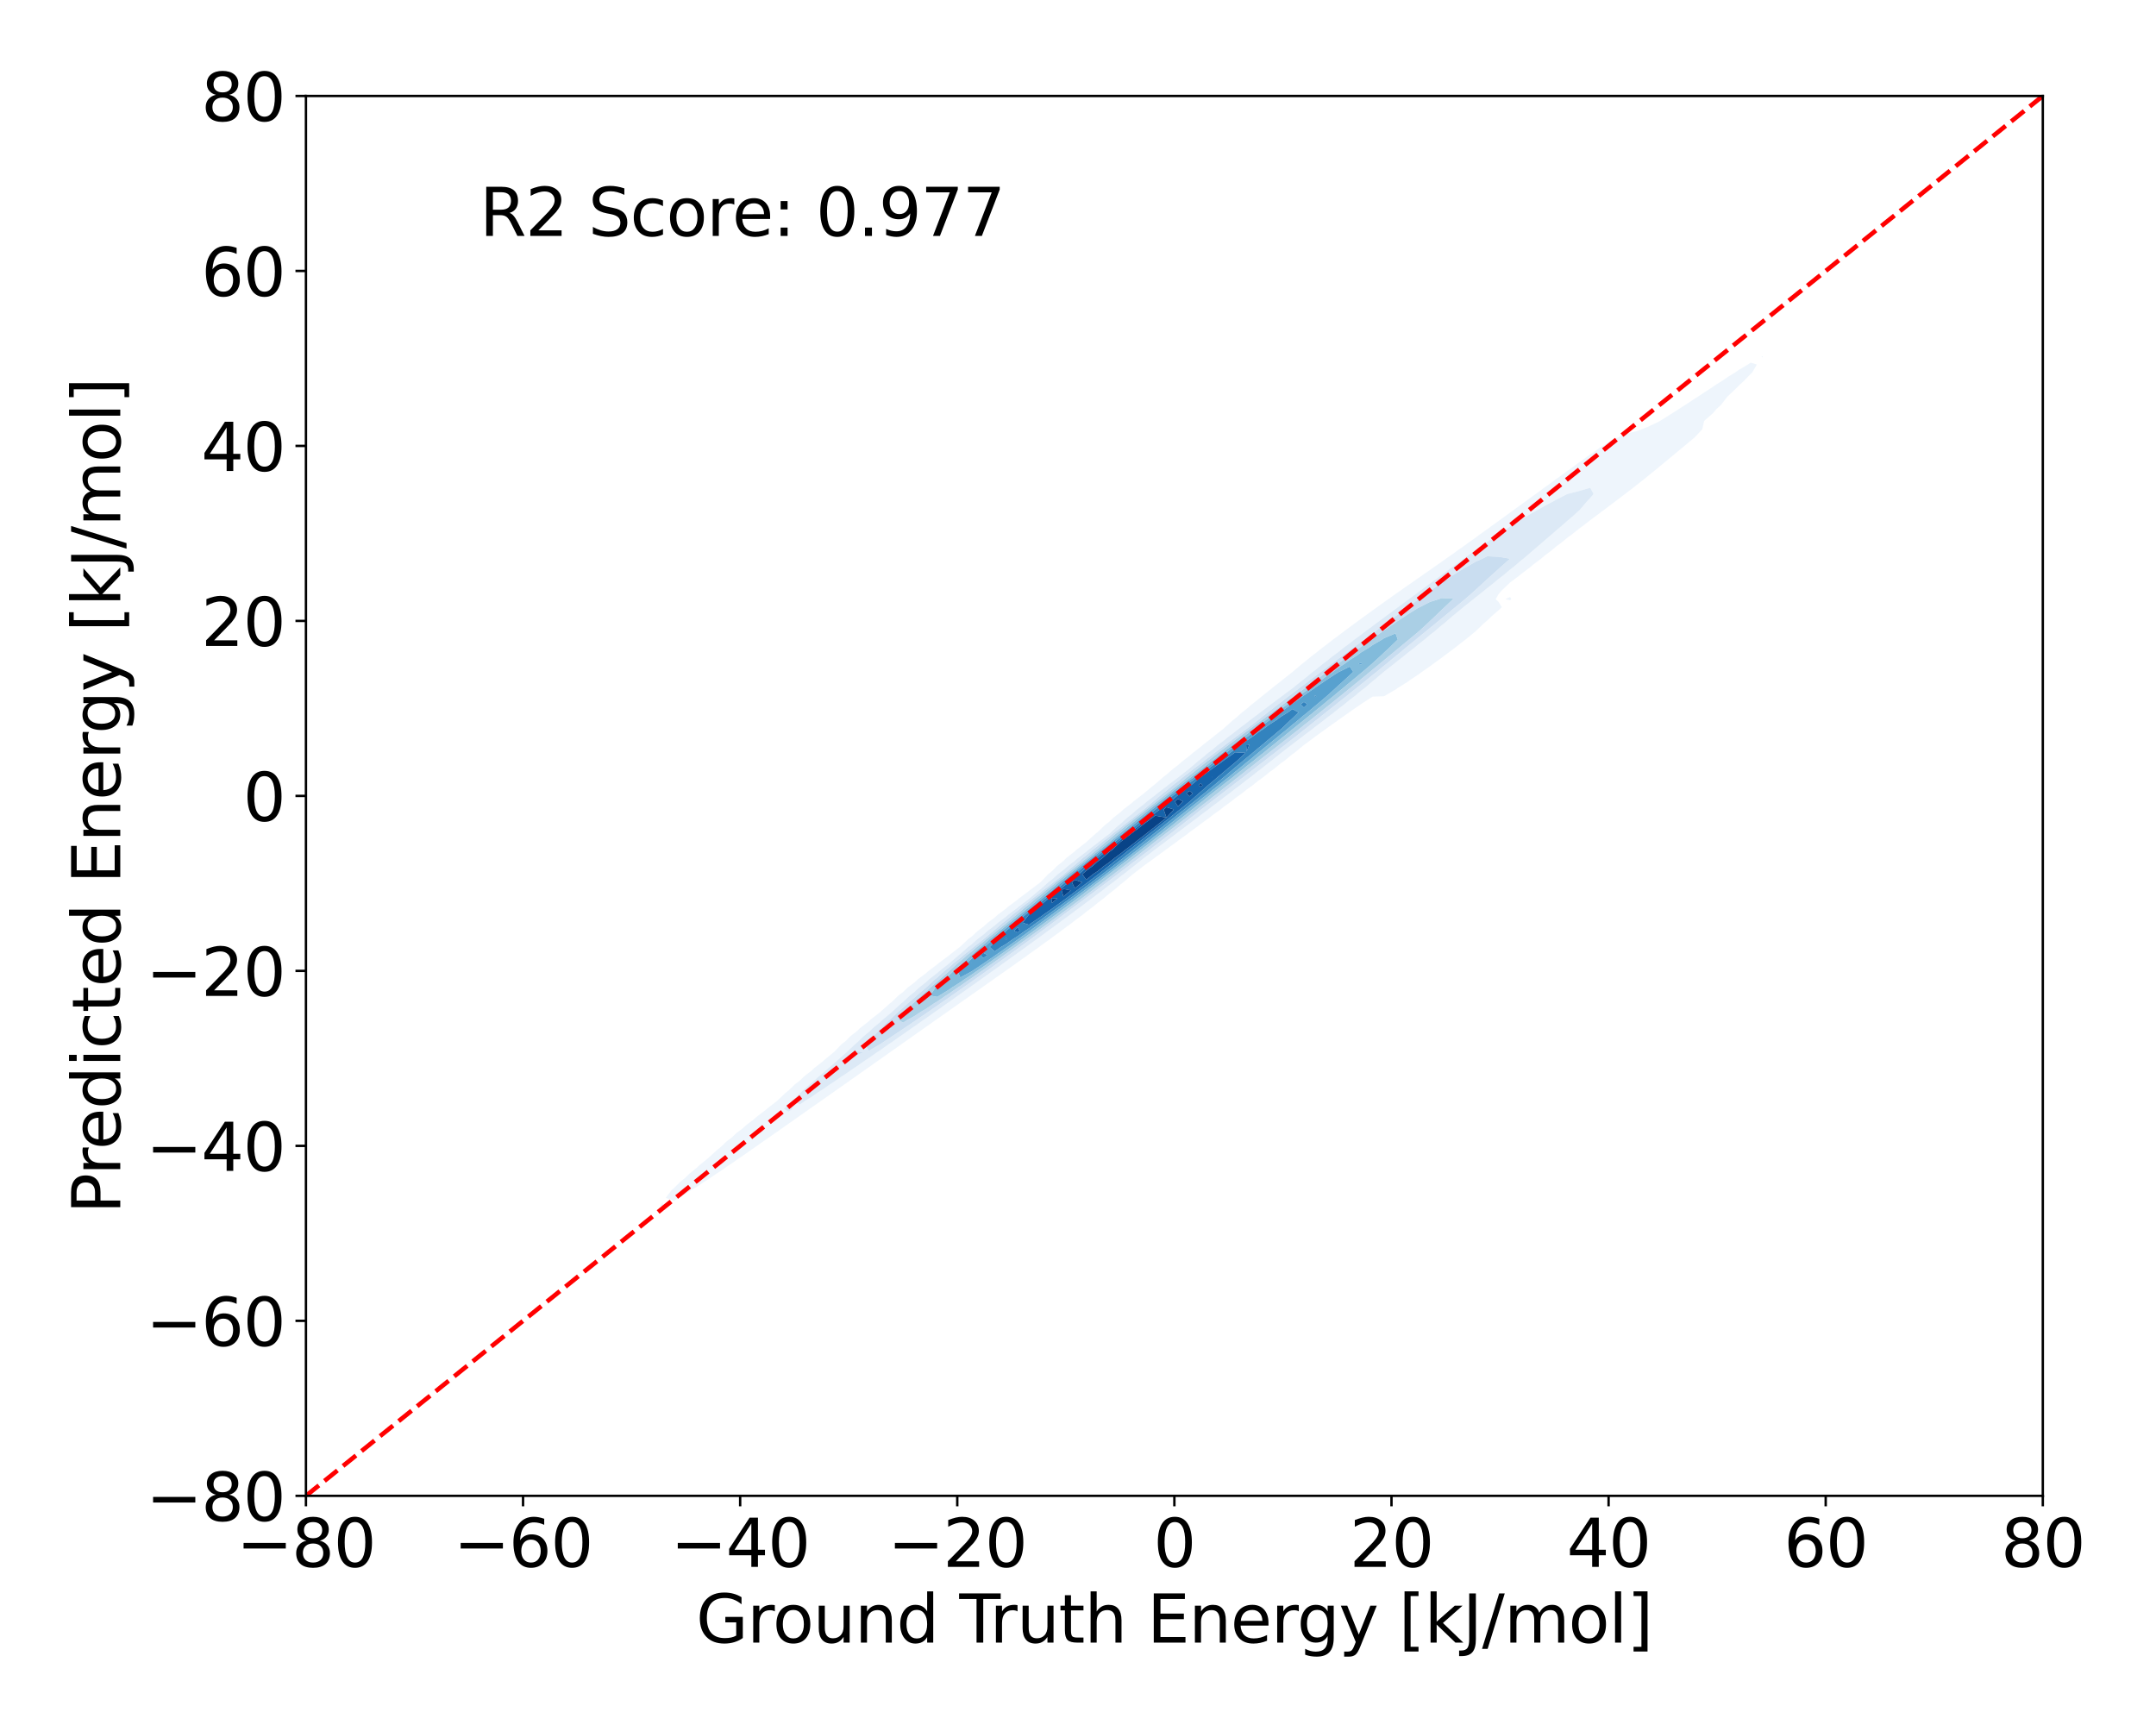 <?xml version="1.0" encoding="utf-8" standalone="no"?>
<!DOCTYPE svg PUBLIC "-//W3C//DTD SVG 1.1//EN"
  "http://www.w3.org/Graphics/SVG/1.1/DTD/svg11.dtd">
<svg xmlns:xlink="http://www.w3.org/1999/xlink" width="720pt" height="576pt" viewBox="0 0 720 576" xmlns="http://www.w3.org/2000/svg" version="1.1">
 <defs>
  <style type="text/css">*{stroke-linejoin: round; stroke-linecap: butt}</style>
 </defs>
 <g id="figure_1">
  <g id="patch_1">
   <path d="M 0 576 
L 720 576 
L 720 0 
L 0 0 
z
" style="fill: #ffffff"/>
  </g>
  <g id="axes_1">
   <g id="patch_2">
    <path d="M 102.17 499.48 
L 682.2 499.48 
L 682.2 32.04 
L 102.17 32.04 
z
" style="fill: #ffffff"/>
   </g>
   <g id="QuadContourSet_1">
    <path d="M 221.239 403.017 
L 221.761 402.675 
L 221.239 401.575 
L 220.496 402.675 
z
M 225.064 400.984 
L 226.57 399.973 
L 228.889 398.718 
L 231.007 397.272 
L 232.714 396.303 
L 235.222 394.57 
L 236.54 393.792 
L 239.299 391.868 
L 240.365 391.216 
L 243.288 389.167 
L 244.19 388.599 
L 247.222 386.465 
L 248.015 385.953 
L 251.12 383.764 
L 251.84 383.289 
L 254.995 381.062 
L 255.665 380.613 
L 258.856 378.361 
L 259.49 377.93 
L 262.708 375.659 
L 263.315 375.243 
L 266.555 372.958 
L 267.14 372.554 
L 270.399 370.256 
L 270.965 369.864 
L 274.242 367.555 
L 274.791 367.174 
L 278.082 364.853 
L 278.616 364.483 
L 281.921 362.151 
L 282.441 361.791 
L 285.756 359.45 
L 286.266 359.096 
L 289.589 356.748 
L 290.091 356.4 
L 293.42 354.047 
L 293.916 353.701 
L 297.249 351.345 
L 297.741 351.001 
L 301.077 348.644 
L 301.566 348.3 
L 304.906 345.942 
L 305.391 345.6 
L 308.737 343.241 
L 309.216 342.901 
L 312.571 340.539 
L 313.042 340.204 
L 316.409 337.838 
L 316.867 337.51 
L 320.25 335.136 
L 320.692 334.818 
L 324.093 332.434 
L 324.517 332.128 
L 327.936 329.733 
L 328.342 329.437 
L 331.775 327.031 
L 332.167 326.743 
L 335.606 324.33 
L 335.992 324.043 
L 339.423 321.628 
L 339.817 321.332 
L 343.219 318.927 
L 343.642 318.604 
L 346.987 316.225 
L 347.467 315.852 
L 350.718 313.524 
L 351.292 313.07 
L 354.402 310.822 
L 355.118 310.247 
L 358.031 308.121 
L 358.943 307.376 
L 361.598 305.419 
L 362.768 304.449 
L 365.095 302.717 
L 366.593 301.46 
L 368.52 300.016 
L 370.418 298.407 
L 371.869 297.314 
L 374.243 295.29 
L 375.142 294.613 
L 378.068 292.111 
L 378.333 291.911 
L 381.826 289.21 
L 381.893 289.155 
L 385.535 286.508 
L 385.718 286.361 
L 389.237 283.807 
L 389.543 283.559 
L 392.928 281.105 
L 393.369 280.749 
L 396.607 278.403 
L 397.194 277.931 
L 400.273 275.702 
L 401.019 275.102 
L 403.926 273 
L 404.844 272.261 
L 407.563 270.299 
L 408.669 269.407 
L 411.184 267.597 
L 412.494 266.537 
L 414.784 264.896 
L 416.319 263.648 
L 418.359 262.194 
L 420.144 260.736 
L 421.904 259.493 
L 423.969 257.796 
L 425.41 256.791 
L 427.794 254.824 
L 428.868 254.09 
L 431.619 251.816 
L 432.262 251.388 
L 435.445 248.77 
L 435.575 248.686 
L 439.2 245.985 
L 439.27 245.927 
L 442.952 243.283 
L 443.095 243.164 
L 446.731 240.582 
L 446.92 240.423 
L 450.552 237.88 
L 450.745 237.716 
L 454.434 235.179 
L 454.57 235.062 
L 458.395 232.604 
L 462.22 232.477 
L 462.22 232.477 
L 466.045 230.247 
L 466.706 229.776 
L 469.87 227.801 
L 470.869 227.074 
L 473.696 225.208 
L 474.823 224.373 
L 477.521 222.504 
L 478.629 221.671 
L 481.346 219.708 
L 482.318 218.969 
L 485.171 216.829 
L 485.903 216.268 
L 488.996 213.868 
L 489.388 213.566 
L 492.699 210.865 
L 492.821 210.764 
L 495.51 208.163 
L 496.646 207.199 
L 498.469 205.462 
L 500.471 203.751 
L 501.535 202.76 
L 500.471 201.013 
L 499.481 200.059 
L 500.471 198.362 
L 501.325 197.357 
L 504.129 194.656 
L 504.296 194.504 
L 507.683 191.954 
L 508.121 191.557 
L 511.193 189.252 
L 511.947 188.576 
L 514.656 186.551 
L 515.772 185.568 
L 518.081 183.849 
L 519.597 182.553 
L 521.492 181.148 
L 523.422 179.556 
L 524.927 178.446 
L 527.247 176.602 
L 528.414 175.745 
L 531.072 173.696 
L 531.963 173.043 
L 534.897 170.822 
L 535.553 170.342 
L 538.722 167.951 
L 539.147 167.64 
L 542.547 165.051 
L 542.699 164.939 
L 546.214 162.237 
L 546.372 162.098 
L 549.636 159.535 
L 550.197 159.056 
L 552.946 156.834 
L 554.023 155.935 
L 556.205 154.132 
L 557.848 152.777 
L 559.459 151.431 
L 561.673 149.604 
L 562.718 148.729 
L 565.498 146.412 
L 565.959 146.028 
L 568.486 143.326 
L 569.079 140.625 
L 569.323 140.352 
L 572.097 137.923 
L 573.148 136.647 
L 574.721 135.221 
L 576.803 132.52 
L 576.973 132.348 
L 579.648 129.818 
L 580.798 128.647 
L 582.459 127.117 
L 584.623 124.87 
L 585.126 124.415 
L 586.719 121.714 
L 584.623 121.088 
L 583.712 121.714 
L 580.798 123.438 
L 579.379 124.415 
L 576.973 125.889 
L 575.183 127.117 
L 573.148 128.393 
L 571.05 129.818 
L 569.323 130.917 
L 566.929 132.52 
L 565.498 133.434 
L 562.779 135.221 
L 561.673 135.924 
L 558.56 137.923 
L 557.848 138.369 
L 554.239 140.625 
L 554.023 140.757 
L 550.197 142.576 
L 548.273 143.326 
L 546.372 144.019 
L 542.547 144.831 
L 540.464 146.028 
L 538.722 146.562 
L 535.562 148.729 
L 534.897 149.026 
L 531.58 151.431 
L 531.072 151.698 
L 527.787 154.132 
L 527.247 154.445 
L 524.048 156.834 
L 523.422 157.222 
L 520.324 159.535 
L 519.597 160.009 
L 516.602 162.237 
L 515.772 162.799 
L 512.879 164.939 
L 511.947 165.59 
L 509.153 167.64 
L 508.121 168.38 
L 505.424 170.342 
L 504.296 171.167 
L 501.691 173.043 
L 500.471 173.952 
L 497.954 175.745 
L 496.646 176.729 
L 494.21 178.446 
L 492.821 179.496 
L 490.453 181.148 
L 488.996 182.244 
L 486.678 183.849 
L 485.171 184.968 
L 482.875 186.551 
L 481.346 187.664 
L 479.044 189.252 
L 477.521 190.334 
L 475.189 191.954 
L 473.696 192.992 
L 471.328 194.656 
L 469.87 195.655 
L 467.479 197.357 
L 466.045 198.337 
L 463.658 200.059 
L 462.22 201.049 
L 459.873 202.76 
L 458.395 203.795 
L 456.127 205.462 
L 454.57 206.578 
L 452.423 208.163 
L 450.745 209.398 
L 448.764 210.865 
L 446.92 212.26 
L 445.159 213.566 
L 443.095 215.174 
L 441.619 216.268 
L 439.27 218.151 
L 438.165 218.969 
L 435.445 221.214 
L 434.826 221.671 
L 431.635 224.373 
L 431.619 224.385 
L 428.213 227.074 
L 427.794 227.418 
L 424.801 229.776 
L 423.969 230.473 
L 421.411 232.477 
L 420.144 233.56 
L 418.064 235.179 
L 416.319 236.699 
L 414.787 237.88 
L 412.494 239.913 
L 411.617 240.582 
L 408.669 243.237 
L 408.608 243.283 
L 405.206 245.985 
L 404.844 246.294 
L 401.779 248.686 
L 401.019 249.339 
L 398.372 251.388 
L 397.194 252.405 
L 394.998 254.09 
L 393.369 255.504 
L 391.674 256.791 
L 389.543 258.649 
L 388.422 259.493 
L 385.718 261.865 
L 385.275 262.194 
L 382.023 264.896 
L 381.893 265.016 
L 378.542 267.597 
L 378.068 268.041 
L 375.151 270.299 
L 374.243 271.16 
L 371.878 273 
L 370.418 274.403 
L 368.759 275.702 
L 366.593 277.808 
L 365.836 278.403 
L 362.864 281.105 
L 362.768 281.201 
L 359.407 283.807 
L 358.943 284.275 
L 356.081 286.508 
L 355.118 287.495 
L 352.936 289.21 
L 351.292 290.912 
L 350.03 291.911 
L 347.467 294.588 
L 347.436 294.613 
L 343.84 297.314 
L 343.642 297.494 
L 340.25 300.016 
L 339.817 300.413 
L 336.708 302.717 
L 335.992 303.375 
L 333.227 305.419 
L 332.167 306.396 
L 329.829 308.121 
L 328.342 309.497 
L 326.542 310.822 
L 324.517 312.71 
L 323.409 313.524 
L 320.692 316.08 
L 320.493 316.225 
L 317.031 318.927 
L 316.867 319.077 
L 313.446 321.628 
L 313.042 322.002 
L 309.918 324.33 
L 309.216 324.988 
L 306.471 327.031 
L 305.391 328.06 
L 303.141 329.733 
L 301.566 331.258 
L 299.981 332.434 
L 297.741 334.644 
L 297.077 335.136 
L 294.059 337.838 
L 293.916 337.978 
L 290.607 340.539 
L 290.091 341.052 
L 287.255 343.241 
L 286.266 344.24 
L 284.053 345.942 
L 282.441 347.595 
L 281.072 348.644 
L 278.616 351.202 
L 278.428 351.345 
L 275.146 354.047 
L 274.791 354.392 
L 271.787 356.748 
L 270.965 357.547 
L 268.515 359.45 
L 267.14 360.792 
L 265.373 362.151 
L 263.315 364.17 
L 262.418 364.853 
L 259.558 367.555 
L 259.49 367.615 
L 256.089 370.256 
L 255.665 370.635 
L 252.642 372.958 
L 251.84 373.681 
L 249.242 375.659 
L 248.015 376.78 
L 245.924 378.361 
L 244.19 379.968 
L 242.733 381.062 
L 240.365 383.295 
L 239.737 383.764 
L 236.75 386.465 
L 236.54 386.663 
L 233.477 389.167 
L 232.714 389.899 
L 230.284 391.868 
L 228.889 393.235 
L 227.23 394.57 
L 225.064 396.74 
L 224.398 397.272 
L 222.301 399.973 
z
M 255.62 375.659 
L 255.665 375.619 
L 255.729 375.659 
L 255.665 375.702 
z
M 258.706 372.958 
L 259.49 372.239 
L 260.378 372.958 
L 259.49 373.565 
z
M 261.759 370.256 
L 263.315 368.758 
L 264.74 370.256 
L 263.315 371.24 
z
M 264.681 367.555 
L 267.14 365.001 
L 267.304 364.853 
L 270.29 362.151 
L 270.965 361.602 
L 273.403 359.45 
L 274.791 358.296 
L 276.531 356.748 
L 278.616 354.969 
L 279.642 354.047 
L 282.441 351.582 
L 282.7 351.345 
L 285.547 348.644 
L 286.266 348.062 
L 288.472 345.942 
L 290.091 344.62 
L 291.53 343.241 
L 293.916 341.273 
L 294.685 340.539 
L 297.741 337.996 
L 297.908 337.838 
L 300.819 335.136 
L 301.566 334.555 
L 303.789 332.434 
L 305.391 331.187 
L 306.935 329.733 
L 309.216 327.955 
L 310.209 327.031 
L 313.042 324.821 
L 313.577 324.33 
L 316.867 321.759 
L 317.011 321.628 
L 320.156 318.927 
L 320.692 318.527 
L 323.234 316.225 
L 324.517 315.266 
L 326.46 313.524 
L 328.342 312.115 
L 329.796 310.822 
L 332.167 309.044 
L 333.213 308.121 
L 335.992 306.03 
L 336.691 305.419 
L 339.817 303.059 
L 340.211 302.717 
L 343.642 300.115 
L 343.758 300.016 
L 346.956 297.314 
L 347.467 296.933 
L 350.019 294.613 
L 351.292 293.66 
L 353.226 291.911 
L 355.118 290.49 
L 356.544 289.21 
L 358.943 287.401 
L 359.947 286.508 
L 362.768 284.372 
L 363.411 283.807 
L 366.593 281.387 
L 366.918 281.105 
L 370.418 278.432 
L 370.452 278.403 
L 373.369 275.702 
L 374.243 275.033 
L 376.428 273 
L 378.068 271.75 
L 379.663 270.299 
L 381.893 268.602 
L 383.023 267.597 
L 385.718 265.551 
L 386.472 264.896 
L 389.543 262.568 
L 389.983 262.194 
L 393.369 259.634 
L 393.539 259.493 
L 396.969 256.791 
L 397.194 256.62 
L 400.139 254.09 
L 401.019 253.421 
L 403.425 251.388 
L 404.844 250.311 
L 406.798 248.686 
L 408.669 247.27 
L 410.237 245.985 
L 412.494 244.282 
L 413.728 243.283 
L 416.319 241.334 
L 417.259 240.582 
L 420.144 238.419 
L 420.824 237.88 
L 423.969 235.53 
L 424.417 235.179 
L 427.794 232.66 
L 428.03 232.477 
L 431.619 229.804 
L 431.656 229.776 
L 435.02 227.074 
L 435.445 226.75 
L 438.358 224.373 
L 439.27 223.687 
L 441.748 221.671 
L 443.095 220.672 
L 445.198 218.969 
L 446.92 217.705 
L 448.708 216.268 
L 450.745 214.78 
L 452.27 213.566 
L 454.57 211.889 
L 455.874 210.865 
L 458.395 209.024 
L 459.507 208.163 
L 462.22 206.176 
L 463.158 205.462 
L 466.045 203.337 
L 466.817 202.76 
L 469.87 200.503 
L 470.477 200.059 
L 473.696 197.672 
L 474.133 197.357 
L 477.521 194.841 
L 477.784 194.656 
L 481.346 192.014 
L 481.433 191.954 
L 485.073 189.252 
L 485.171 189.183 
L 488.759 186.551 
L 488.996 186.381 
L 492.52 183.849 
L 492.821 183.631 
L 496.359 181.148 
L 496.646 180.939 
L 500.289 178.446 
L 500.471 178.314 
L 504.296 175.777 
L 504.352 175.745 
L 508.121 173.375 
L 508.721 173.043 
L 511.947 171.1 
L 513.36 170.342 
L 515.772 168.946 
L 518.271 167.64 
L 519.597 166.898 
L 523.422 164.939 
L 523.422 164.939 
L 527.247 163.972 
L 531.072 162.865 
L 532.185 164.939 
L 531.072 166.282 
L 529.793 167.64 
L 527.528 170.342 
L 527.247 170.57 
L 524.485 173.043 
L 523.422 173.921 
L 521.364 175.745 
L 519.597 177.225 
L 518.209 178.446 
L 515.772 180.517 
L 515.053 181.148 
L 511.947 183.825 
L 511.919 183.849 
L 508.782 186.551 
L 508.121 187.054 
L 505.541 189.252 
L 504.296 190.209 
L 502.231 191.954 
L 500.471 193.317 
L 498.876 194.656 
L 496.646 196.397 
L 495.496 197.357 
L 492.821 199.462 
L 492.104 200.059 
L 488.996 202.522 
L 488.709 202.76 
L 485.432 205.462 
L 485.171 205.661 
L 482.293 208.163 
L 481.346 208.89 
L 479.054 210.865 
L 477.521 212.046 
L 475.741 213.566 
L 473.696 215.15 
L 472.376 216.268 
L 469.87 218.217 
L 468.975 218.969 
L 466.045 221.259 
L 465.551 221.671 
L 462.22 224.286 
L 462.115 224.373 
L 458.934 227.074 
L 458.395 227.475 
L 455.716 229.776 
L 454.57 230.631 
L 452.387 232.477 
L 450.745 233.708 
L 448.981 235.179 
L 446.92 236.729 
L 445.521 237.88 
L 443.095 239.711 
L 442.024 240.582 
L 439.27 242.665 
L 438.502 243.283 
L 435.445 245.6 
L 434.962 245.985 
L 431.619 248.52 
L 431.41 248.686 
L 427.897 251.388 
L 427.794 251.464 
L 424.534 254.09 
L 423.969 254.505 
L 421.114 256.791 
L 420.144 257.505 
L 417.651 259.493 
L 416.319 260.474 
L 414.156 262.194 
L 412.494 263.421 
L 410.637 264.896 
L 408.669 266.35 
L 407.099 267.597 
L 404.844 269.265 
L 403.545 270.299 
L 401.019 272.169 
L 399.976 273 
L 397.194 275.064 
L 396.394 275.702 
L 393.369 277.95 
L 392.8 278.403 
L 389.543 280.829 
L 389.197 281.105 
L 385.718 283.701 
L 385.585 283.807 
L 382.067 286.508 
L 381.893 286.634 
L 378.685 289.21 
L 378.068 289.659 
L 375.248 291.911 
L 374.243 292.643 
L 371.761 294.613 
L 370.418 295.592 
L 368.229 297.314 
L 366.593 298.507 
L 364.658 300.016 
L 362.768 301.394 
L 361.052 302.717 
L 358.943 304.255 
L 357.417 305.419 
L 355.118 307.093 
L 353.756 308.121 
L 351.292 309.911 
L 350.073 310.822 
L 347.467 312.712 
L 346.369 313.524 
L 343.642 315.497 
L 342.647 316.225 
L 339.817 318.267 
L 338.907 318.927 
L 335.992 321.024 
L 335.151 321.628 
L 332.167 323.769 
L 331.381 324.33 
L 328.342 326.504 
L 327.596 327.031 
L 324.517 329.229 
L 323.798 329.733 
L 320.692 331.945 
L 319.989 332.434 
L 316.867 334.654 
L 316.167 335.136 
L 313.042 337.354 
L 312.334 337.838 
L 309.216 340.047 
L 308.489 340.539 
L 305.391 342.73 
L 304.63 343.241 
L 301.566 345.404 
L 300.756 345.942 
L 297.741 348.067 
L 296.865 348.644 
L 293.916 350.717 
L 292.955 351.345 
L 290.091 353.354 
L 289.025 354.047 
L 286.266 355.978 
L 285.072 356.748 
L 282.441 358.587 
L 281.096 359.45 
L 278.616 361.18 
L 277.09 362.151 
L 274.791 363.754 
L 273.045 364.853 
L 270.965 366.299 
L 268.94 367.555 
L 267.14 368.803 
z
M 504.296 200.413 
L 504.687 200.059 
L 504.296 199.361 
L 502.699 200.059 
z
M 588.448 119.395 
L 588.689 119.012 
L 588.448 118.91 
L 588.297 119.012 
z
" clip-path="url(#p7064825332)" style="fill: #eef5fc"/>
    <path d="M 255.665 375.702 
L 255.729 375.659 
L 255.665 375.619 
L 255.62 375.659 
z
M 259.49 373.565 
L 260.378 372.958 
L 259.49 372.239 
L 258.706 372.958 
z
M 263.315 371.24 
L 264.74 370.256 
L 263.315 368.758 
L 261.759 370.256 
z
M 267.14 368.803 
L 268.94 367.555 
L 270.965 366.299 
L 273.045 364.853 
L 274.791 363.754 
L 277.09 362.151 
L 278.616 361.18 
L 281.096 359.45 
L 282.441 358.587 
L 285.072 356.748 
L 286.266 355.978 
L 289.025 354.047 
L 290.091 353.354 
L 292.955 351.345 
L 293.916 350.717 
L 296.865 348.644 
L 297.741 348.067 
L 300.756 345.942 
L 301.566 345.404 
L 304.63 343.241 
L 305.391 342.73 
L 308.489 340.539 
L 309.216 340.047 
L 312.334 337.838 
L 313.042 337.354 
L 316.167 335.136 
L 316.867 334.654 
L 319.989 332.434 
L 320.692 331.945 
L 323.798 329.733 
L 324.517 329.229 
L 327.596 327.031 
L 328.342 326.504 
L 331.381 324.33 
L 332.167 323.769 
L 335.151 321.628 
L 335.992 321.024 
L 338.907 318.927 
L 339.817 318.267 
L 342.647 316.225 
L 343.642 315.497 
L 346.369 313.524 
L 347.467 312.712 
L 350.073 310.822 
L 351.292 309.911 
L 353.756 308.121 
L 355.118 307.093 
L 357.417 305.419 
L 358.943 304.255 
L 361.052 302.717 
L 362.768 301.394 
L 364.658 300.016 
L 366.593 298.507 
L 368.229 297.314 
L 370.418 295.592 
L 371.761 294.613 
L 374.243 292.643 
L 375.248 291.911 
L 378.068 289.659 
L 378.685 289.21 
L 381.893 286.634 
L 382.067 286.508 
L 385.585 283.807 
L 385.718 283.701 
L 389.197 281.105 
L 389.543 280.829 
L 392.8 278.403 
L 393.369 277.95 
L 396.394 275.702 
L 397.194 275.064 
L 399.976 273 
L 401.019 272.169 
L 403.545 270.299 
L 404.844 269.265 
L 407.099 267.597 
L 408.669 266.35 
L 410.637 264.896 
L 412.494 263.421 
L 414.156 262.194 
L 416.319 260.474 
L 417.651 259.493 
L 420.144 257.505 
L 421.114 256.791 
L 423.969 254.505 
L 424.534 254.09 
L 427.794 251.464 
L 427.897 251.388 
L 431.41 248.686 
L 431.619 248.52 
L 434.962 245.985 
L 435.445 245.6 
L 438.502 243.283 
L 439.27 242.665 
L 442.024 240.582 
L 443.095 239.711 
L 445.521 237.88 
L 446.92 236.729 
L 448.981 235.179 
L 450.745 233.708 
L 452.387 232.477 
L 454.57 230.631 
L 455.716 229.776 
L 458.395 227.475 
L 458.934 227.074 
L 462.115 224.373 
L 462.22 224.286 
L 465.551 221.671 
L 466.045 221.259 
L 468.975 218.969 
L 469.87 218.217 
L 472.376 216.268 
L 473.696 215.15 
L 475.741 213.566 
L 477.521 212.046 
L 479.054 210.865 
L 481.346 208.89 
L 482.293 208.163 
L 485.171 205.661 
L 485.432 205.462 
L 488.709 202.76 
L 488.996 202.522 
L 492.104 200.059 
L 492.821 199.462 
L 495.496 197.357 
L 496.646 196.397 
L 498.876 194.656 
L 500.471 193.317 
L 502.231 191.954 
L 504.296 190.209 
L 505.541 189.252 
L 508.121 187.054 
L 508.782 186.551 
L 511.919 183.849 
L 511.947 183.825 
L 515.053 181.148 
L 515.772 180.517 
L 518.209 178.446 
L 519.597 177.225 
L 521.364 175.745 
L 523.422 173.921 
L 524.485 173.043 
L 527.247 170.57 
L 527.528 170.342 
L 529.793 167.64 
L 531.072 166.282 
L 532.185 164.939 
L 531.072 162.865 
L 527.247 163.972 
L 523.422 164.939 
L 523.422 164.939 
L 519.597 166.898 
L 518.271 167.64 
L 515.772 168.946 
L 513.36 170.342 
L 511.947 171.1 
L 508.721 173.043 
L 508.121 173.375 
L 504.352 175.745 
L 504.296 175.777 
L 500.471 178.314 
L 500.289 178.446 
L 496.646 180.939 
L 496.359 181.148 
L 492.821 183.631 
L 492.52 183.849 
L 488.996 186.381 
L 488.759 186.551 
L 485.171 189.183 
L 485.073 189.252 
L 481.433 191.954 
L 481.346 192.014 
L 477.784 194.656 
L 477.521 194.841 
L 474.133 197.357 
L 473.696 197.672 
L 470.477 200.059 
L 469.87 200.503 
L 466.817 202.76 
L 466.045 203.337 
L 463.158 205.462 
L 462.22 206.176 
L 459.507 208.163 
L 458.395 209.024 
L 455.874 210.865 
L 454.57 211.889 
L 452.27 213.566 
L 450.745 214.78 
L 448.708 216.268 
L 446.92 217.705 
L 445.198 218.969 
L 443.095 220.672 
L 441.748 221.671 
L 439.27 223.687 
L 438.358 224.373 
L 435.445 226.75 
L 435.02 227.074 
L 431.656 229.776 
L 431.619 229.804 
L 428.03 232.477 
L 427.794 232.66 
L 424.417 235.179 
L 423.969 235.53 
L 420.824 237.88 
L 420.144 238.419 
L 417.259 240.582 
L 416.319 241.334 
L 413.728 243.283 
L 412.494 244.282 
L 410.237 245.985 
L 408.669 247.27 
L 406.798 248.686 
L 404.844 250.311 
L 403.425 251.388 
L 401.019 253.421 
L 400.139 254.09 
L 397.194 256.62 
L 396.969 256.791 
L 393.539 259.493 
L 393.369 259.634 
L 389.983 262.194 
L 389.543 262.568 
L 386.472 264.896 
L 385.718 265.551 
L 383.023 267.597 
L 381.893 268.602 
L 379.663 270.299 
L 378.068 271.75 
L 376.428 273 
L 374.243 275.033 
L 373.369 275.702 
L 370.452 278.403 
L 370.418 278.432 
L 366.918 281.105 
L 366.593 281.387 
L 363.411 283.807 
L 362.768 284.372 
L 359.947 286.508 
L 358.943 287.401 
L 356.544 289.21 
L 355.118 290.49 
L 353.226 291.911 
L 351.292 293.66 
L 350.019 294.613 
L 347.467 296.933 
L 346.956 297.314 
L 343.758 300.016 
L 343.642 300.115 
L 340.211 302.717 
L 339.817 303.059 
L 336.691 305.419 
L 335.992 306.03 
L 333.213 308.121 
L 332.167 309.044 
L 329.796 310.822 
L 328.342 312.115 
L 326.46 313.524 
L 324.517 315.266 
L 323.234 316.225 
L 320.692 318.527 
L 320.156 318.927 
L 317.011 321.628 
L 316.867 321.759 
L 313.577 324.33 
L 313.042 324.821 
L 310.209 327.031 
L 309.216 327.955 
L 306.935 329.733 
L 305.391 331.187 
L 303.789 332.434 
L 301.566 334.555 
L 300.819 335.136 
L 297.908 337.838 
L 297.741 337.996 
L 294.685 340.539 
L 293.916 341.273 
L 291.53 343.241 
L 290.091 344.62 
L 288.472 345.942 
L 286.266 348.062 
L 285.547 348.644 
L 282.7 351.345 
L 282.441 351.582 
L 279.642 354.047 
L 278.616 354.969 
L 276.531 356.748 
L 274.791 358.296 
L 273.403 359.45 
L 270.965 361.602 
L 270.29 362.151 
L 267.304 364.853 
L 267.14 365.001 
L 264.681 367.555 
z
M 285.959 351.345 
L 286.266 351.065 
L 288.409 351.345 
L 286.266 352.293 
z
M 288.863 348.644 
L 290.091 347.465 
L 291.683 345.942 
L 293.916 343.662 
L 294.342 343.241 
L 297.05 340.539 
L 297.741 339.964 
L 299.978 337.838 
L 301.566 336.504 
L 303.013 335.136 
L 305.391 333.119 
L 306.121 332.434 
L 309.216 329.782 
L 309.269 329.733 
L 312.19 327.031 
L 313.042 326.367 
L 315.26 324.33 
L 316.867 323.074 
L 318.461 321.628 
L 320.692 319.882 
L 321.759 318.927 
L 324.517 316.763 
L 325.125 316.225 
L 328.342 313.693 
L 328.536 313.524 
L 331.753 310.822 
L 332.167 310.512 
L 334.878 308.121 
L 335.992 307.283 
L 338.122 305.419 
L 339.817 304.139 
L 341.456 302.717 
L 343.642 301.06 
L 344.856 300.016 
L 347.467 298.025 
L 348.302 297.314 
L 351.292 295.02 
L 351.776 294.613 
L 355.118 292.032 
L 355.263 291.911 
L 358.463 289.21 
L 358.943 288.848 
L 361.575 286.508 
L 362.768 285.605 
L 364.815 283.807 
L 366.593 282.454 
L 368.15 281.105 
L 370.418 279.373 
L 371.554 278.403 
L 374.243 276.343 
L 375.006 275.702 
L 378.068 273.348 
L 378.489 273 
L 381.893 270.376 
L 381.988 270.299 
L 385.159 267.597 
L 385.718 267.173 
L 388.337 264.896 
L 389.543 263.982 
L 391.645 262.194 
L 393.369 260.891 
L 395.048 259.493 
L 397.194 257.874 
L 398.521 256.791 
L 401.019 254.911 
L 402.045 254.09 
L 404.844 251.988 
L 405.607 251.388 
L 408.669 249.094 
L 409.197 248.686 
L 412.494 246.221 
L 412.805 245.985 
L 416.319 243.362 
L 416.425 243.283 
L 419.931 240.582 
L 420.144 240.422 
L 423.353 237.88 
L 423.969 237.42 
L 426.824 235.179 
L 427.794 234.455 
L 430.336 232.477 
L 431.619 231.521 
L 433.882 229.776 
L 435.445 228.612 
L 437.457 227.074 
L 439.27 225.722 
L 441.055 224.373 
L 443.095 222.848 
L 444.671 221.671 
L 446.92 219.984 
L 448.298 218.969 
L 450.745 217.127 
L 451.931 216.268 
L 454.57 214.274 
L 455.566 213.566 
L 458.395 211.424 
L 459.199 210.865 
L 462.22 208.577 
L 462.829 208.163 
L 466.045 205.735 
L 466.458 205.462 
L 469.87 202.904 
L 470.096 202.76 
L 473.696 200.097 
L 473.758 200.059 
L 477.498 197.357 
L 477.521 197.34 
L 481.335 194.656 
L 481.346 194.648 
L 485.171 192.071 
L 485.395 191.954 
L 488.996 189.676 
L 489.873 189.252 
L 492.821 187.532 
L 495.083 186.551 
L 496.646 185.732 
L 500.471 185.918 
L 504.296 186.551 
L 501.26 189.252 
L 500.471 189.961 
L 498.256 191.954 
L 496.646 193.419 
L 495.29 194.656 
L 492.821 196.927 
L 492.357 197.357 
L 489.281 200.059 
L 488.996 200.285 
L 486.014 202.76 
L 485.171 203.433 
L 482.725 205.462 
L 481.346 206.571 
L 479.425 208.163 
L 477.521 209.704 
L 476.121 210.865 
L 473.696 212.838 
L 472.818 213.566 
L 469.87 215.975 
L 469.518 216.268 
L 466.25 218.969 
L 466.045 219.13 
L 462.999 221.671 
L 462.22 222.283 
L 459.697 224.373 
L 458.395 225.398 
L 456.359 227.074 
L 454.57 228.487 
L 452.995 229.776 
L 450.745 231.557 
L 449.614 232.477 
L 446.92 234.611 
L 446.219 235.179 
L 443.095 237.65 
L 442.81 237.88 
L 439.415 240.582 
L 439.27 240.692 
L 436.051 243.283 
L 435.445 243.743 
L 432.637 245.985 
L 431.619 246.757 
L 429.19 248.686 
L 427.794 249.745 
L 425.721 251.388 
L 423.969 252.717 
L 422.236 254.09 
L 420.144 255.677 
L 418.741 256.791 
L 416.319 258.628 
L 415.236 259.493 
L 412.494 261.573 
L 411.72 262.194 
L 408.669 264.512 
L 408.193 264.896 
L 404.844 267.442 
L 404.653 267.597 
L 401.152 270.299 
L 401.019 270.398 
L 397.753 273 
L 397.194 273.415 
L 394.328 275.702 
L 393.369 276.415 
L 390.877 278.403 
L 389.543 279.396 
L 387.4 281.105 
L 385.718 282.36 
L 383.9 283.807 
L 381.893 285.306 
L 380.376 286.508 
L 378.068 288.235 
L 376.832 289.21 
L 374.243 291.148 
L 373.268 291.911 
L 370.418 294.043 
L 369.686 294.613 
L 366.593 296.922 
L 366.084 297.314 
L 362.768 299.783 
L 362.463 300.016 
L 358.943 302.626 
L 358.822 302.717 
L 355.194 305.419 
L 355.118 305.474 
L 351.612 308.121 
L 351.292 308.353 
L 347.985 310.822 
L 347.467 311.198 
L 344.319 313.524 
L 343.642 314.014 
L 340.619 316.225 
L 339.817 316.804 
L 336.889 318.927 
L 335.992 319.572 
L 333.131 321.628 
L 332.167 322.32 
L 329.348 324.33 
L 328.342 325.05 
L 325.54 327.031 
L 324.517 327.762 
L 321.707 329.733 
L 320.692 330.456 
L 317.848 332.434 
L 316.867 333.132 
L 313.961 335.136 
L 313.042 335.789 
L 310.044 337.838 
L 309.216 338.424 
L 306.091 340.539 
L 305.391 341.034 
L 302.101 343.241 
L 301.566 343.618 
L 298.068 345.942 
L 297.741 346.172 
L 293.989 348.644 
L 293.916 348.695 
L 290.091 350.909 
z
" clip-path="url(#p7064825332)" style="fill: #dce9f6"/>
    <path d="M 286.266 352.293 
L 288.409 351.345 
L 286.266 351.065 
L 285.959 351.345 
z
M 290.091 350.909 
L 293.916 348.695 
L 293.989 348.644 
L 297.741 346.172 
L 298.068 345.942 
L 301.566 343.618 
L 302.101 343.241 
L 305.391 341.034 
L 306.091 340.539 
L 309.216 338.424 
L 310.044 337.838 
L 313.042 335.789 
L 313.961 335.136 
L 316.867 333.132 
L 317.848 332.434 
L 320.692 330.456 
L 321.707 329.733 
L 324.517 327.762 
L 325.54 327.031 
L 328.342 325.05 
L 329.348 324.33 
L 332.167 322.32 
L 333.131 321.628 
L 335.992 319.572 
L 336.889 318.927 
L 339.817 316.804 
L 340.619 316.225 
L 343.642 314.014 
L 344.319 313.524 
L 347.467 311.198 
L 347.985 310.822 
L 351.292 308.353 
L 351.612 308.121 
L 355.118 305.474 
L 355.194 305.419 
L 358.822 302.717 
L 358.943 302.626 
L 362.463 300.016 
L 362.768 299.783 
L 366.084 297.314 
L 366.593 296.922 
L 369.686 294.613 
L 370.418 294.043 
L 373.268 291.911 
L 374.243 291.148 
L 376.832 289.21 
L 378.068 288.235 
L 380.376 286.508 
L 381.893 285.306 
L 383.9 283.807 
L 385.718 282.36 
L 387.4 281.105 
L 389.543 279.396 
L 390.877 278.403 
L 393.369 276.415 
L 394.328 275.702 
L 397.194 273.415 
L 397.753 273 
L 401.019 270.398 
L 401.152 270.299 
L 404.653 267.597 
L 404.844 267.442 
L 408.193 264.896 
L 408.669 264.512 
L 411.72 262.194 
L 412.494 261.573 
L 415.236 259.493 
L 416.319 258.628 
L 418.741 256.791 
L 420.144 255.677 
L 422.236 254.09 
L 423.969 252.717 
L 425.721 251.388 
L 427.794 249.745 
L 429.19 248.686 
L 431.619 246.757 
L 432.637 245.985 
L 435.445 243.743 
L 436.051 243.283 
L 439.27 240.692 
L 439.415 240.582 
L 442.81 237.88 
L 443.095 237.65 
L 446.219 235.179 
L 446.92 234.611 
L 449.614 232.477 
L 450.745 231.557 
L 452.995 229.776 
L 454.57 228.487 
L 456.359 227.074 
L 458.395 225.398 
L 459.697 224.373 
L 462.22 222.283 
L 462.999 221.671 
L 466.045 219.13 
L 466.25 218.969 
L 469.518 216.268 
L 469.87 215.975 
L 472.818 213.566 
L 473.696 212.838 
L 476.121 210.865 
L 477.521 209.704 
L 479.425 208.163 
L 481.346 206.571 
L 482.725 205.462 
L 485.171 203.433 
L 486.014 202.76 
L 488.996 200.285 
L 489.281 200.059 
L 492.357 197.357 
L 492.821 196.927 
L 495.29 194.656 
L 496.646 193.419 
L 498.256 191.954 
L 500.471 189.961 
L 501.26 189.252 
L 504.296 186.551 
L 500.471 185.918 
L 496.646 185.732 
L 495.083 186.551 
L 492.821 187.532 
L 489.873 189.252 
L 488.996 189.676 
L 485.395 191.954 
L 485.171 192.071 
L 481.346 194.648 
L 481.335 194.656 
L 477.521 197.34 
L 477.498 197.357 
L 473.758 200.059 
L 473.696 200.097 
L 470.096 202.76 
L 469.87 202.904 
L 466.458 205.462 
L 466.045 205.735 
L 462.829 208.163 
L 462.22 208.577 
L 459.199 210.865 
L 458.395 211.424 
L 455.566 213.566 
L 454.57 214.274 
L 451.931 216.268 
L 450.745 217.127 
L 448.298 218.969 
L 446.92 219.984 
L 444.671 221.671 
L 443.095 222.848 
L 441.055 224.373 
L 439.27 225.722 
L 437.457 227.074 
L 435.445 228.612 
L 433.882 229.776 
L 431.619 231.521 
L 430.336 232.477 
L 427.794 234.455 
L 426.824 235.179 
L 423.969 237.42 
L 423.353 237.88 
L 420.144 240.422 
L 419.931 240.582 
L 416.425 243.283 
L 416.319 243.362 
L 412.805 245.985 
L 412.494 246.221 
L 409.197 248.686 
L 408.669 249.094 
L 405.607 251.388 
L 404.844 251.988 
L 402.045 254.09 
L 401.019 254.911 
L 398.521 256.791 
L 397.194 257.874 
L 395.048 259.493 
L 393.369 260.891 
L 391.645 262.194 
L 389.543 263.982 
L 388.337 264.896 
L 385.718 267.173 
L 385.159 267.597 
L 381.988 270.299 
L 381.893 270.376 
L 378.489 273 
L 378.068 273.348 
L 375.006 275.702 
L 374.243 276.343 
L 371.554 278.403 
L 370.418 279.373 
L 368.15 281.105 
L 366.593 282.454 
L 364.815 283.807 
L 362.768 285.605 
L 361.575 286.508 
L 358.943 288.848 
L 358.463 289.21 
L 355.263 291.911 
L 355.118 292.032 
L 351.776 294.613 
L 351.292 295.02 
L 348.302 297.314 
L 347.467 298.025 
L 344.856 300.016 
L 343.642 301.06 
L 341.456 302.717 
L 339.817 304.139 
L 338.122 305.419 
L 335.992 307.283 
L 334.878 308.121 
L 332.167 310.512 
L 331.753 310.822 
L 328.536 313.524 
L 328.342 313.693 
L 325.125 316.225 
L 324.517 316.763 
L 321.759 318.927 
L 320.692 319.882 
L 318.461 321.628 
L 316.867 323.074 
L 315.26 324.33 
L 313.042 326.367 
L 312.19 327.031 
L 309.269 329.733 
L 309.216 329.782 
L 306.121 332.434 
L 305.391 333.119 
L 303.013 335.136 
L 301.566 336.504 
L 299.978 337.838 
L 297.741 339.964 
L 297.05 340.539 
L 294.342 343.241 
L 293.916 343.662 
L 291.683 345.942 
L 290.091 347.465 
L 288.863 348.644 
z
M 297.5 343.241 
L 297.741 342.973 
L 298.083 343.241 
L 297.741 343.458 
z
M 300.09 340.539 
L 301.566 338.671 
L 302.315 337.838 
L 304.765 335.136 
L 305.391 334.605 
L 307.702 332.434 
L 309.216 331.137 
L 310.724 329.733 
L 313.042 327.723 
L 313.791 327.031 
L 316.863 324.33 
L 316.867 324.327 
L 319.842 321.628 
L 320.692 320.964 
L 322.966 318.927 
L 324.517 317.71 
L 326.197 316.225 
L 328.342 314.536 
L 329.503 313.524 
L 332.167 311.417 
L 332.859 310.822 
L 335.992 308.331 
L 336.24 308.121 
L 339.486 305.419 
L 339.817 305.169 
L 342.643 302.717 
L 343.642 301.959 
L 345.903 300.016 
L 347.467 298.823 
L 349.24 297.314 
L 351.292 295.74 
L 352.631 294.613 
L 355.118 292.692 
L 356.056 291.911 
L 358.943 289.665 
L 359.497 289.21 
L 362.768 286.644 
L 362.936 286.508 
L 366.153 283.807 
L 366.593 283.472 
L 369.324 281.105 
L 370.418 280.27 
L 372.605 278.403 
L 374.243 277.148 
L 375.965 275.702 
L 378.068 274.085 
L 379.383 273 
L 381.893 271.065 
L 382.838 270.299 
L 385.718 268.074 
L 386.318 267.597 
L 389.543 265.101 
L 389.807 264.896 
L 393.229 262.194 
L 393.369 262.089 
L 396.487 259.493 
L 397.194 258.96 
L 399.852 256.791 
L 401.019 255.913 
L 403.298 254.09 
L 404.844 252.928 
L 406.805 251.388 
L 408.669 249.992 
L 410.359 248.686 
L 412.494 247.09 
L 413.949 245.985 
L 416.319 244.216 
L 417.566 243.283 
L 420.144 241.361 
L 421.202 240.582 
L 423.969 238.52 
L 424.85 237.88 
L 427.794 235.687 
L 428.504 235.179 
L 431.619 232.858 
L 432.16 232.477 
L 435.445 230.031 
L 435.813 229.776 
L 439.27 227.202 
L 439.458 227.074 
L 443.095 224.373 
L 443.095 224.373 
L 446.714 221.671 
L 446.92 221.516 
L 450.381 218.969 
L 450.745 218.695 
L 454.097 216.268 
L 454.57 215.911 
L 457.869 213.566 
L 458.395 213.168 
L 461.704 210.865 
L 462.22 210.474 
L 465.619 208.163 
L 466.045 207.842 
L 469.643 205.462 
L 469.87 205.291 
L 473.696 202.911 
L 474.082 202.76 
L 477.521 200.995 
L 480.53 200.059 
L 481.346 199.717 
L 485.171 199.857 
L 485.237 200.059 
L 485.171 200.121 
L 482.403 202.76 
L 481.346 203.752 
L 479.574 205.462 
L 477.521 207.39 
L 476.726 208.163 
L 473.785 210.865 
L 473.696 210.937 
L 470.529 213.566 
L 469.87 214.104 
L 467.267 216.268 
L 466.045 217.27 
L 464.003 218.969 
L 462.22 220.434 
L 460.736 221.671 
L 458.395 223.593 
L 457.462 224.373 
L 454.57 226.741 
L 454.172 227.074 
L 450.863 229.776 
L 450.745 229.869 
L 447.54 232.477 
L 446.92 232.968 
L 444.195 235.179 
L 443.095 236.049 
L 440.833 237.88 
L 439.27 239.114 
L 437.458 240.582 
L 435.445 242.164 
L 434.068 243.283 
L 431.619 245.199 
L 430.658 245.985 
L 427.794 248.215 
L 427.221 248.686 
L 423.969 251.211 
L 423.755 251.388 
L 420.296 254.09 
L 420.144 254.205 
L 416.888 256.791 
L 416.319 257.222 
L 413.474 259.493 
L 412.494 260.236 
L 410.054 262.194 
L 408.669 263.246 
L 406.626 264.896 
L 404.844 266.251 
L 403.184 267.597 
L 401.019 269.246 
L 399.725 270.299 
L 397.194 272.229 
L 396.247 273 
L 393.369 275.199 
L 392.75 275.702 
L 389.543 278.152 
L 389.234 278.403 
L 385.718 281.09 
L 385.699 281.105 
L 382.293 283.807 
L 381.893 284.105 
L 378.861 286.508 
L 378.068 287.101 
L 375.394 289.21 
L 374.243 290.071 
L 371.894 291.911 
L 370.418 293.015 
L 368.364 294.613 
L 366.593 295.935 
L 364.805 297.314 
L 362.768 298.831 
L 361.218 300.016 
L 358.943 301.703 
L 357.603 302.717 
L 355.118 304.552 
L 353.96 305.419 
L 351.292 307.377 
L 350.289 308.121 
L 347.467 310.18 
L 346.59 310.822 
L 343.642 312.961 
L 342.862 313.524 
L 339.817 315.721 
L 339.108 316.225 
L 335.992 318.462 
L 335.326 318.927 
L 332.167 321.183 
L 331.515 321.628 
L 328.342 323.884 
L 327.675 324.33 
L 324.517 326.562 
L 323.797 327.031 
L 320.692 329.213 
L 319.872 329.733 
L 316.867 331.829 
L 315.88 332.434 
L 313.042 334.396 
L 311.789 335.136 
L 309.216 336.893 
L 307.543 337.838 
L 305.391 339.283 
L 303.042 340.539 
L 301.566 341.509 
z
" clip-path="url(#p7064825332)" style="fill: #c9ddf0"/>
    <path d="M 297.741 343.458 
L 298.083 343.241 
L 297.741 342.973 
L 297.5 343.241 
z
M 301.566 341.509 
L 303.042 340.539 
L 305.391 339.283 
L 307.543 337.838 
L 309.216 336.893 
L 311.789 335.136 
L 313.042 334.396 
L 315.88 332.434 
L 316.867 331.829 
L 319.872 329.733 
L 320.692 329.213 
L 323.797 327.031 
L 324.517 326.562 
L 327.675 324.33 
L 328.342 323.884 
L 331.515 321.628 
L 332.167 321.183 
L 335.326 318.927 
L 335.992 318.462 
L 339.108 316.225 
L 339.817 315.721 
L 342.862 313.524 
L 343.642 312.961 
L 346.59 310.822 
L 347.467 310.18 
L 350.289 308.121 
L 351.292 307.377 
L 353.96 305.419 
L 355.118 304.552 
L 357.603 302.717 
L 358.943 301.703 
L 361.218 300.016 
L 362.768 298.831 
L 364.805 297.314 
L 366.593 295.935 
L 368.364 294.613 
L 370.418 293.015 
L 371.894 291.911 
L 374.243 290.071 
L 375.394 289.21 
L 378.068 287.101 
L 378.861 286.508 
L 381.893 284.105 
L 382.293 283.807 
L 385.699 281.105 
L 385.718 281.09 
L 389.234 278.403 
L 389.543 278.152 
L 392.75 275.702 
L 393.369 275.199 
L 396.247 273 
L 397.194 272.229 
L 399.725 270.299 
L 401.019 269.246 
L 403.184 267.597 
L 404.844 266.251 
L 406.626 264.896 
L 408.669 263.246 
L 410.054 262.194 
L 412.494 260.236 
L 413.474 259.493 
L 416.319 257.222 
L 416.888 256.791 
L 420.144 254.205 
L 420.296 254.09 
L 423.755 251.388 
L 423.969 251.211 
L 427.221 248.686 
L 427.794 248.215 
L 430.658 245.985 
L 431.619 245.199 
L 434.068 243.283 
L 435.445 242.164 
L 437.458 240.582 
L 439.27 239.114 
L 440.833 237.88 
L 443.095 236.049 
L 444.195 235.179 
L 446.92 232.968 
L 447.54 232.477 
L 450.745 229.869 
L 450.863 229.776 
L 454.172 227.074 
L 454.57 226.741 
L 457.462 224.373 
L 458.395 223.593 
L 460.736 221.671 
L 462.22 220.434 
L 464.003 218.969 
L 466.045 217.27 
L 467.267 216.268 
L 469.87 214.104 
L 470.529 213.566 
L 473.696 210.937 
L 473.785 210.865 
L 476.726 208.163 
L 477.521 207.39 
L 479.574 205.462 
L 481.346 203.752 
L 482.403 202.76 
L 485.171 200.121 
L 485.237 200.059 
L 485.171 199.857 
L 481.346 199.717 
L 480.53 200.059 
L 477.521 200.995 
L 474.082 202.76 
L 473.696 202.911 
L 469.87 205.291 
L 469.643 205.462 
L 466.045 207.842 
L 465.619 208.163 
L 462.22 210.474 
L 461.704 210.865 
L 458.395 213.168 
L 457.869 213.566 
L 454.57 215.911 
L 454.097 216.268 
L 450.745 218.695 
L 450.381 218.969 
L 446.92 221.516 
L 446.714 221.671 
L 443.095 224.373 
L 443.095 224.373 
L 439.458 227.074 
L 439.27 227.202 
L 435.813 229.776 
L 435.445 230.031 
L 432.16 232.477 
L 431.619 232.858 
L 428.504 235.179 
L 427.794 235.687 
L 424.85 237.88 
L 423.969 238.52 
L 421.202 240.582 
L 420.144 241.361 
L 417.566 243.283 
L 416.319 244.216 
L 413.949 245.985 
L 412.494 247.09 
L 410.359 248.686 
L 408.669 249.992 
L 406.805 251.388 
L 404.844 252.928 
L 403.298 254.09 
L 401.019 255.913 
L 399.852 256.791 
L 397.194 258.96 
L 396.487 259.493 
L 393.369 262.089 
L 393.229 262.194 
L 389.807 264.896 
L 389.543 265.101 
L 386.318 267.597 
L 385.718 268.074 
L 382.838 270.299 
L 381.893 271.065 
L 379.383 273 
L 378.068 274.085 
L 375.965 275.702 
L 374.243 277.148 
L 372.605 278.403 
L 370.418 280.27 
L 369.324 281.105 
L 366.593 283.472 
L 366.153 283.807 
L 362.936 286.508 
L 362.768 286.644 
L 359.497 289.21 
L 358.943 289.665 
L 356.056 291.911 
L 355.118 292.692 
L 352.631 294.613 
L 351.292 295.74 
L 349.24 297.314 
L 347.467 298.823 
L 345.903 300.016 
L 343.642 301.959 
L 342.643 302.717 
L 339.817 305.169 
L 339.486 305.419 
L 336.24 308.121 
L 335.992 308.331 
L 332.859 310.822 
L 332.167 311.417 
L 329.503 313.524 
L 328.342 314.536 
L 326.197 316.225 
L 324.517 317.71 
L 322.966 318.927 
L 320.692 320.964 
L 319.842 321.628 
L 316.867 324.327 
L 316.863 324.33 
L 313.791 327.031 
L 313.042 327.723 
L 310.724 329.733 
L 309.216 331.137 
L 307.702 332.434 
L 305.391 334.605 
L 304.765 335.136 
L 302.315 337.838 
L 301.566 338.671 
L 300.09 340.539 
z
M 310.63 332.434 
L 312.403 329.733 
L 313.042 329.179 
L 315.368 327.031 
L 316.867 325.714 
L 318.38 324.33 
L 320.692 322.263 
L 321.393 321.628 
L 324.361 318.927 
L 324.517 318.804 
L 327.435 316.225 
L 328.342 315.511 
L 330.621 313.524 
L 332.167 312.301 
L 333.887 310.822 
L 335.992 309.148 
L 337.204 308.121 
L 339.817 306.028 
L 340.547 305.419 
L 343.642 302.919 
L 343.888 302.717 
L 347.112 300.016 
L 347.467 299.745 
L 350.322 297.314 
L 351.292 296.57 
L 353.617 294.613 
L 355.118 293.454 
L 356.971 291.911 
L 358.943 290.377 
L 360.364 289.21 
L 362.768 287.325 
L 363.777 286.508 
L 366.593 284.282 
L 367.189 283.807 
L 370.418 281.234 
L 370.582 281.105 
L 373.818 278.403 
L 374.243 278.078 
L 377.072 275.702 
L 378.068 274.936 
L 380.414 273 
L 381.893 271.86 
L 383.82 270.299 
L 385.718 268.832 
L 387.272 267.597 
L 389.543 265.84 
L 390.754 264.896 
L 393.369 262.871 
L 394.254 262.194 
L 397.194 259.919 
L 397.763 259.493 
L 401.019 256.976 
L 401.27 256.791 
L 404.744 254.09 
L 404.844 254.015 
L 408.188 251.388 
L 408.669 251.028 
L 411.701 248.686 
L 412.494 248.094 
L 415.27 245.985 
L 416.319 245.202 
L 418.884 243.283 
L 420.144 242.344 
L 422.534 240.582 
L 423.969 239.513 
L 426.216 237.88 
L 427.794 236.704 
L 429.925 235.179 
L 431.619 233.917 
L 433.662 232.477 
L 435.445 231.149 
L 437.427 229.776 
L 439.27 228.404 
L 441.227 227.074 
L 443.095 225.686 
L 445.072 224.373 
L 446.92 223.005 
L 448.981 221.671 
L 450.745 220.376 
L 452.987 218.969 
L 454.57 217.822 
L 457.142 216.268 
L 458.395 215.376 
L 461.534 213.566 
L 462.22 213.091 
L 466.045 211.48 
L 466.798 213.566 
L 466.045 214.263 
L 463.985 216.268 
L 462.22 217.887 
L 461.1 218.969 
L 458.395 221.43 
L 458.143 221.671 
L 454.983 224.373 
L 454.57 224.711 
L 451.746 227.074 
L 450.745 227.891 
L 448.499 229.776 
L 446.92 231.058 
L 445.232 232.477 
L 443.095 234.204 
L 441.938 235.179 
L 439.27 237.326 
L 438.614 237.88 
L 435.445 240.426 
L 435.26 240.582 
L 431.922 243.283 
L 431.619 243.52 
L 428.603 245.985 
L 427.794 246.615 
L 425.275 248.686 
L 423.969 249.7 
L 421.928 251.388 
L 420.144 252.77 
L 418.557 254.09 
L 416.319 255.823 
L 415.159 256.791 
L 412.494 258.858 
L 411.734 259.493 
L 408.669 261.875 
L 408.286 262.194 
L 404.844 264.879 
L 404.824 264.896 
L 401.487 267.597 
L 401.019 267.954 
L 398.138 270.299 
L 397.194 271.019 
L 394.762 273 
L 393.369 274.065 
L 391.357 275.702 
L 389.543 277.088 
L 387.922 278.403 
L 385.718 280.087 
L 384.457 281.105 
L 381.893 283.063 
L 380.965 283.807 
L 378.068 286.014 
L 377.446 286.508 
L 374.243 288.944 
L 373.904 289.21 
L 370.418 291.853 
L 370.342 291.911 
L 366.837 294.613 
L 366.593 294.795 
L 363.327 297.314 
L 362.768 297.731 
L 359.78 300.016 
L 358.943 300.637 
L 356.195 302.717 
L 355.118 303.513 
L 352.574 305.419 
L 351.292 306.36 
L 348.916 308.121 
L 347.467 309.178 
L 345.22 310.822 
L 343.642 311.967 
L 341.484 313.524 
L 339.817 314.727 
L 337.706 316.225 
L 335.992 317.456 
L 333.883 318.927 
L 332.167 320.152 
L 330.007 321.628 
L 328.342 322.812 
L 326.071 324.33 
L 324.517 325.428 
L 322.057 327.031 
L 320.692 327.991 
L 317.941 329.733 
L 316.867 330.482 
L 313.682 332.434 
L 313.042 332.877 
z
" clip-path="url(#p7064825332)" style="fill: #aacfe5"/>
    <path d="M 313.042 332.877 
L 313.682 332.434 
L 316.867 330.482 
L 317.941 329.733 
L 320.692 327.991 
L 322.057 327.031 
L 324.517 325.428 
L 326.071 324.33 
L 328.342 322.812 
L 330.007 321.628 
L 332.167 320.152 
L 333.883 318.927 
L 335.992 317.456 
L 337.706 316.225 
L 339.817 314.727 
L 341.484 313.524 
L 343.642 311.967 
L 345.22 310.822 
L 347.467 309.178 
L 348.916 308.121 
L 351.292 306.36 
L 352.574 305.419 
L 355.118 303.513 
L 356.195 302.717 
L 358.943 300.637 
L 359.78 300.016 
L 362.768 297.731 
L 363.327 297.314 
L 366.593 294.795 
L 366.837 294.613 
L 370.342 291.911 
L 370.418 291.853 
L 373.904 289.21 
L 374.243 288.944 
L 377.446 286.508 
L 378.068 286.014 
L 380.965 283.807 
L 381.893 283.063 
L 384.457 281.105 
L 385.718 280.087 
L 387.922 278.403 
L 389.543 277.088 
L 391.357 275.702 
L 393.369 274.065 
L 394.762 273 
L 397.194 271.019 
L 398.138 270.299 
L 401.019 267.954 
L 401.487 267.597 
L 404.824 264.896 
L 404.844 264.879 
L 408.286 262.194 
L 408.669 261.875 
L 411.734 259.493 
L 412.494 258.858 
L 415.159 256.791 
L 416.319 255.823 
L 418.557 254.09 
L 420.144 252.77 
L 421.928 251.388 
L 423.969 249.7 
L 425.275 248.686 
L 427.794 246.615 
L 428.603 245.985 
L 431.619 243.52 
L 431.922 243.283 
L 435.26 240.582 
L 435.445 240.426 
L 438.614 237.88 
L 439.27 237.326 
L 441.938 235.179 
L 443.095 234.204 
L 445.232 232.477 
L 446.92 231.058 
L 448.499 229.776 
L 450.745 227.891 
L 451.746 227.074 
L 454.57 224.711 
L 454.983 224.373 
L 458.143 221.671 
L 458.395 221.43 
L 461.1 218.969 
L 462.22 217.887 
L 463.985 216.268 
L 466.045 214.263 
L 466.798 213.566 
L 466.045 211.48 
L 462.22 213.091 
L 461.534 213.566 
L 458.395 215.376 
L 457.142 216.268 
L 454.57 217.822 
L 452.987 218.969 
L 450.745 220.376 
L 448.981 221.671 
L 446.92 223.005 
L 445.072 224.373 
L 443.095 225.686 
L 441.227 227.074 
L 439.27 228.404 
L 437.427 229.776 
L 435.445 231.149 
L 433.662 232.477 
L 431.619 233.917 
L 429.925 235.179 
L 427.794 236.704 
L 426.216 237.88 
L 423.969 239.513 
L 422.534 240.582 
L 420.144 242.344 
L 418.884 243.283 
L 416.319 245.202 
L 415.27 245.985 
L 412.494 248.094 
L 411.701 248.686 
L 408.669 251.028 
L 408.188 251.388 
L 404.844 254.015 
L 404.744 254.09 
L 401.27 256.791 
L 401.019 256.976 
L 397.763 259.493 
L 397.194 259.919 
L 394.254 262.194 
L 393.369 262.871 
L 390.754 264.896 
L 389.543 265.84 
L 387.272 267.597 
L 385.718 268.832 
L 383.82 270.299 
L 381.893 271.86 
L 380.414 273 
L 378.068 274.936 
L 377.072 275.702 
L 374.243 278.078 
L 373.818 278.403 
L 370.582 281.105 
L 370.418 281.234 
L 367.189 283.807 
L 366.593 284.282 
L 363.777 286.508 
L 362.768 287.325 
L 360.364 289.21 
L 358.943 290.377 
L 356.971 291.911 
L 355.118 293.454 
L 353.617 294.613 
L 351.292 296.57 
L 350.322 297.314 
L 347.467 299.745 
L 347.112 300.016 
L 343.888 302.717 
L 343.642 302.919 
L 340.547 305.419 
L 339.817 306.028 
L 337.204 308.121 
L 335.992 309.148 
L 333.887 310.822 
L 332.167 312.301 
L 330.621 313.524 
L 328.342 315.511 
L 327.435 316.225 
L 324.517 318.804 
L 324.361 318.927 
L 321.393 321.628 
L 320.692 322.263 
L 318.38 324.33 
L 316.867 325.714 
L 315.368 327.031 
L 313.042 329.179 
L 312.403 329.733 
L 310.63 332.434 
z
M 319.831 324.33 
L 320.692 323.56 
L 322.828 321.628 
L 324.517 320.085 
L 325.812 318.927 
L 328.342 316.548 
L 328.707 316.225 
L 331.69 313.524 
L 332.167 313.146 
L 334.869 310.822 
L 335.992 309.929 
L 338.126 308.121 
L 339.817 306.766 
L 341.431 305.419 
L 343.642 303.633 
L 344.756 302.717 
L 347.467 300.506 
L 348.074 300.016 
L 351.292 297.36 
L 351.35 297.314 
L 354.56 294.613 
L 355.118 294.182 
L 357.847 291.911 
L 358.943 291.059 
L 361.194 289.21 
L 362.768 287.976 
L 364.581 286.508 
L 366.593 284.918 
L 367.987 283.807 
L 370.418 281.869 
L 371.394 281.105 
L 374.243 278.817 
L 374.781 278.403 
L 378.068 275.743 
L 378.123 275.702 
L 381.401 273 
L 381.893 272.621 
L 384.76 270.299 
L 385.718 269.558 
L 388.185 267.597 
L 389.543 266.546 
L 391.66 264.896 
L 393.369 263.573 
L 395.172 262.194 
L 397.194 260.629 
L 398.71 259.493 
L 401.019 257.708 
L 402.268 256.791 
L 404.844 254.804 
L 405.837 254.09 
L 408.669 251.912 
L 409.413 251.388 
L 412.494 249.029 
L 412.992 248.686 
L 416.319 246.153 
L 416.569 245.985 
L 420.144 243.283 
L 420.144 243.283 
L 423.809 240.582 
L 423.969 240.462 
L 427.522 237.88 
L 427.794 237.678 
L 431.285 235.179 
L 431.619 234.929 
L 435.099 232.477 
L 435.445 232.22 
L 438.972 229.776 
L 439.27 229.554 
L 442.919 227.074 
L 443.095 226.943 
L 446.92 224.461 
L 447.143 224.373 
L 450.745 222.574 
L 451.918 224.373 
L 450.745 225.43 
L 448.986 227.074 
L 446.92 228.937 
L 446.013 229.776 
L 443.095 232.424 
L 443.037 232.477 
L 439.848 235.179 
L 439.27 235.645 
L 436.622 237.88 
L 435.445 238.826 
L 433.367 240.582 
L 431.619 241.986 
L 430.086 243.283 
L 427.794 245.132 
L 426.786 245.985 
L 423.969 248.271 
L 423.477 248.686 
L 420.181 251.388 
L 420.144 251.417 
L 416.929 254.09 
L 416.319 254.562 
L 413.647 256.791 
L 412.494 257.685 
L 410.33 259.493 
L 408.669 260.784 
L 406.978 262.194 
L 404.844 263.859 
L 403.596 264.896 
L 401.019 266.914 
L 400.191 267.597 
L 397.194 269.953 
L 396.771 270.299 
L 393.369 272.984 
L 393.348 273 
L 390.025 275.702 
L 389.543 276.07 
L 386.667 278.403 
L 385.718 279.129 
L 383.269 281.105 
L 381.893 282.155 
L 379.832 283.807 
L 378.068 285.151 
L 376.358 286.508 
L 374.243 288.117 
L 372.851 289.21 
L 370.418 291.054 
L 369.312 291.911 
L 366.593 293.965 
L 365.744 294.613 
L 362.768 296.851 
L 362.151 297.314 
L 358.943 299.717 
L 358.536 300.016 
L 355.118 302.563 
L 354.903 302.717 
L 351.292 305.392 
L 351.254 305.419 
L 347.602 308.121 
L 347.467 308.219 
L 343.909 310.822 
L 343.642 311.016 
L 340.165 313.524 
L 339.817 313.775 
L 336.365 316.225 
L 335.992 316.493 
L 332.502 318.927 
L 332.167 319.166 
L 328.565 321.628 
L 328.342 321.787 
L 324.536 324.33 
L 324.517 324.344 
L 320.692 326.402 
z
M 453.584 221.671 
L 454.57 221.277 
L 454.784 221.671 
L 454.57 221.865 
z
" clip-path="url(#p7064825332)" style="fill: #82bbdb"/>
    <path d="M 320.692 326.402 
L 324.517 324.344 
L 324.536 324.33 
L 328.342 321.787 
L 328.565 321.628 
L 332.167 319.166 
L 332.502 318.927 
L 335.992 316.493 
L 336.365 316.225 
L 339.817 313.775 
L 340.165 313.524 
L 343.642 311.016 
L 343.909 310.822 
L 347.467 308.219 
L 347.602 308.121 
L 351.254 305.419 
L 351.292 305.392 
L 354.903 302.717 
L 355.118 302.563 
L 358.536 300.016 
L 358.943 299.717 
L 362.151 297.314 
L 362.768 296.851 
L 365.744 294.613 
L 366.593 293.965 
L 369.312 291.911 
L 370.418 291.054 
L 372.851 289.21 
L 374.243 288.117 
L 376.358 286.508 
L 378.068 285.151 
L 379.832 283.807 
L 381.893 282.155 
L 383.269 281.105 
L 385.718 279.129 
L 386.667 278.403 
L 389.543 276.07 
L 390.025 275.702 
L 393.348 273 
L 393.369 272.984 
L 396.771 270.299 
L 397.194 269.953 
L 400.191 267.597 
L 401.019 266.914 
L 403.596 264.896 
L 404.844 263.859 
L 406.978 262.194 
L 408.669 260.784 
L 410.33 259.493 
L 412.494 257.685 
L 413.647 256.791 
L 416.319 254.562 
L 416.929 254.09 
L 420.144 251.417 
L 420.181 251.388 
L 423.477 248.686 
L 423.969 248.271 
L 426.786 245.985 
L 427.794 245.132 
L 430.086 243.283 
L 431.619 241.986 
L 433.367 240.582 
L 435.445 238.826 
L 436.622 237.88 
L 439.27 235.645 
L 439.848 235.179 
L 443.037 232.477 
L 443.095 232.424 
L 446.013 229.776 
L 446.92 228.937 
L 448.986 227.074 
L 450.745 225.43 
L 451.918 224.373 
L 450.745 222.574 
L 447.143 224.373 
L 446.92 224.461 
L 443.095 226.943 
L 442.919 227.074 
L 439.27 229.554 
L 438.972 229.776 
L 435.445 232.22 
L 435.099 232.477 
L 431.619 234.929 
L 431.285 235.179 
L 427.794 237.678 
L 427.522 237.88 
L 423.969 240.462 
L 423.809 240.582 
L 420.144 243.283 
L 420.144 243.283 
L 416.569 245.985 
L 416.319 246.153 
L 412.992 248.686 
L 412.494 249.029 
L 409.413 251.388 
L 408.669 251.912 
L 405.837 254.09 
L 404.844 254.804 
L 402.268 256.791 
L 401.019 257.708 
L 398.71 259.493 
L 397.194 260.629 
L 395.172 262.194 
L 393.369 263.573 
L 391.66 264.896 
L 389.543 266.546 
L 388.185 267.597 
L 385.718 269.558 
L 384.76 270.299 
L 381.893 272.621 
L 381.401 273 
L 378.123 275.702 
L 378.068 275.743 
L 374.781 278.403 
L 374.243 278.817 
L 371.394 281.105 
L 370.418 281.869 
L 367.987 283.807 
L 366.593 284.918 
L 364.581 286.508 
L 362.768 287.976 
L 361.194 289.21 
L 358.943 291.059 
L 357.847 291.911 
L 355.118 294.182 
L 354.56 294.613 
L 351.35 297.314 
L 351.292 297.36 
L 348.074 300.016 
L 347.467 300.506 
L 344.756 302.717 
L 343.642 303.633 
L 341.431 305.419 
L 339.817 306.766 
L 338.126 308.121 
L 335.992 309.929 
L 334.869 310.822 
L 332.167 313.146 
L 331.69 313.524 
L 328.707 316.225 
L 328.342 316.548 
L 325.812 318.927 
L 324.517 320.085 
L 322.828 321.628 
L 320.692 323.56 
L 319.831 324.33 
z
M 324.489 321.628 
L 324.517 321.602 
L 324.59 321.628 
L 324.517 321.674 
z
M 327.51 318.927 
L 328.342 318.144 
L 329.806 318.927 
L 328.342 319.903 
z
M 330.514 316.225 
L 332.167 314.609 
L 333.411 313.524 
L 335.992 310.85 
L 336.024 310.822 
L 339.193 308.121 
L 339.817 307.621 
L 342.454 305.419 
L 343.642 304.459 
L 345.762 302.717 
L 347.467 301.326 
L 349.089 300.016 
L 351.292 298.197 
L 352.405 297.314 
L 355.118 295.045 
L 355.674 294.613 
L 358.861 291.911 
L 358.943 291.848 
L 362.155 289.21 
L 362.768 288.729 
L 365.512 286.508 
L 366.593 285.654 
L 368.91 283.807 
L 370.418 282.605 
L 372.333 281.105 
L 374.243 279.571 
L 375.762 278.403 
L 378.068 276.538 
L 379.179 275.702 
L 381.893 273.491 
L 382.561 273 
L 385.718 270.413 
L 385.878 270.299 
L 389.241 267.597 
L 389.543 267.364 
L 392.708 264.896 
L 393.369 264.385 
L 396.234 262.194 
L 397.194 261.451 
L 399.808 259.493 
L 401.019 258.556 
L 403.423 256.791 
L 404.844 255.695 
L 407.076 254.09 
L 408.669 252.865 
L 410.767 251.388 
L 412.494 250.066 
L 414.497 248.686 
L 416.319 247.299 
L 418.273 245.985 
L 420.144 244.571 
L 422.11 243.283 
L 423.969 241.892 
L 426.031 240.582 
L 427.794 239.28 
L 430.077 237.88 
L 431.619 236.764 
L 433.651 237.88 
L 431.619 239.86 
L 430.817 240.582 
L 428.005 243.283 
L 427.794 243.453 
L 424.801 245.985 
L 423.969 246.66 
L 421.571 248.686 
L 420.144 249.855 
L 418.327 251.388 
L 416.319 253.052 
L 415.084 254.09 
L 412.494 256.268 
L 411.868 256.791 
L 408.705 259.493 
L 408.669 259.521 
L 405.464 262.194 
L 404.844 262.678 
L 402.174 264.896 
L 401.019 265.8 
L 398.843 267.597 
L 397.194 268.893 
L 395.477 270.299 
L 393.369 271.963 
L 392.088 273 
L 389.543 275.015 
L 388.685 275.702 
L 385.718 278.059 
L 385.281 278.403 
L 381.893 281.105 
L 381.893 281.105 
L 378.521 283.807 
L 378.068 284.151 
L 375.099 286.508 
L 374.243 287.159 
L 371.631 289.21 
L 370.418 290.129 
L 368.119 291.911 
L 366.593 293.064 
L 364.565 294.613 
L 362.768 295.964 
L 360.969 297.314 
L 358.943 298.832 
L 357.334 300.016 
L 355.118 301.667 
L 353.657 302.717 
L 351.292 304.47 
L 349.936 305.419 
L 347.467 307.236 
L 346.163 308.121 
L 343.642 309.961 
L 342.32 310.822 
L 339.817 312.629 
L 338.375 313.524 
L 335.992 315.217 
L 334.257 316.225 
L 332.167 317.675 
z
M 434.321 235.179 
L 435.445 234.389 
L 436.596 235.179 
L 435.445 236.261 
z
M 438.895 232.477 
L 439.27 232.224 
L 439.568 232.477 
L 439.27 232.752 
z
M 454.57 221.865 
L 454.784 221.671 
L 454.57 221.277 
L 453.584 221.671 
z
" clip-path="url(#p7064825332)" style="fill: #58a1cf"/>
    <path d="M 324.517 321.674 
L 324.59 321.628 
L 324.517 321.602 
L 324.489 321.628 
z
M 328.342 319.903 
L 329.806 318.927 
L 328.342 318.144 
L 327.51 318.927 
z
M 332.167 317.675 
L 334.257 316.225 
L 335.992 315.217 
L 338.375 313.524 
L 339.817 312.629 
L 342.32 310.822 
L 343.642 309.961 
L 346.163 308.121 
L 347.467 307.236 
L 349.936 305.419 
L 351.292 304.47 
L 353.657 302.717 
L 355.118 301.667 
L 357.334 300.016 
L 358.943 298.832 
L 360.969 297.314 
L 362.768 295.964 
L 364.565 294.613 
L 366.593 293.064 
L 368.119 291.911 
L 370.418 290.129 
L 371.631 289.21 
L 374.243 287.159 
L 375.099 286.508 
L 378.068 284.151 
L 378.521 283.807 
L 381.893 281.105 
L 381.893 281.105 
L 385.281 278.403 
L 385.718 278.059 
L 388.685 275.702 
L 389.543 275.015 
L 392.088 273 
L 393.369 271.963 
L 395.477 270.299 
L 397.194 268.893 
L 398.843 267.597 
L 401.019 265.8 
L 402.174 264.896 
L 404.844 262.678 
L 405.464 262.194 
L 408.669 259.521 
L 408.705 259.493 
L 411.868 256.791 
L 412.494 256.268 
L 415.084 254.09 
L 416.319 253.052 
L 418.327 251.388 
L 420.144 249.855 
L 421.571 248.686 
L 423.969 246.66 
L 424.801 245.985 
L 427.794 243.453 
L 428.005 243.283 
L 430.817 240.582 
L 431.619 239.86 
L 433.651 237.88 
L 431.619 236.764 
L 430.077 237.88 
L 427.794 239.28 
L 426.031 240.582 
L 423.969 241.892 
L 422.11 243.283 
L 420.144 244.571 
L 418.273 245.985 
L 416.319 247.299 
L 414.497 248.686 
L 412.494 250.066 
L 410.767 251.388 
L 408.669 252.865 
L 407.076 254.09 
L 404.844 255.695 
L 403.423 256.791 
L 401.019 258.556 
L 399.808 259.493 
L 397.194 261.451 
L 396.234 262.194 
L 393.369 264.385 
L 392.708 264.896 
L 389.543 267.364 
L 389.241 267.597 
L 385.878 270.299 
L 385.718 270.413 
L 382.561 273 
L 381.893 273.491 
L 379.179 275.702 
L 378.068 276.538 
L 375.762 278.403 
L 374.243 279.571 
L 372.333 281.105 
L 370.418 282.605 
L 368.91 283.807 
L 366.593 285.654 
L 365.512 286.508 
L 362.768 288.729 
L 362.155 289.21 
L 358.943 291.848 
L 358.861 291.911 
L 355.674 294.613 
L 355.118 295.045 
L 352.405 297.314 
L 351.292 298.197 
L 349.089 300.016 
L 347.467 301.326 
L 345.762 302.717 
L 343.642 304.459 
L 342.454 305.419 
L 339.817 307.621 
L 339.193 308.121 
L 336.024 310.822 
L 335.992 310.85 
L 333.411 313.524 
L 332.167 314.609 
L 330.514 316.225 
z
M 335.645 313.524 
L 335.992 313.164 
L 336.312 313.524 
L 335.992 313.751 
z
M 338.709 310.822 
L 339.817 309.559 
L 340.549 310.822 
L 339.817 311.35 
z
M 341.507 308.121 
L 343.584 305.419 
L 343.642 305.372 
L 346.872 302.717 
L 347.467 302.232 
L 350.209 300.016 
L 351.292 299.122 
L 353.571 297.314 
L 355.118 296.02 
L 356.928 294.613 
L 358.943 292.9 
L 360.244 291.911 
L 362.768 289.724 
L 363.465 289.21 
L 366.54 286.508 
L 366.593 286.466 
L 369.93 283.807 
L 370.418 283.418 
L 373.371 281.105 
L 374.243 280.404 
L 376.847 278.403 
L 378.068 277.415 
L 380.346 275.702 
L 381.893 274.441 
L 383.856 273 
L 385.718 271.474 
L 387.367 270.299 
L 389.543 268.506 
L 390.865 267.597 
L 393.369 265.529 
L 394.333 264.896 
L 397.194 262.531 
L 397.741 262.194 
L 401.019 259.493 
L 401.019 259.493 
L 404.698 256.791 
L 404.844 256.679 
L 408.445 254.09 
L 408.669 253.917 
L 412.261 251.388 
L 412.494 251.21 
L 415.93 251.388 
L 413.068 254.09 
L 412.494 254.573 
L 409.839 256.791 
L 408.669 257.792 
L 406.618 259.493 
L 404.844 261.043 
L 403.439 262.194 
L 401.019 264.367 
L 400.363 264.896 
L 397.354 267.597 
L 397.194 267.724 
L 394.049 270.299 
L 393.369 270.835 
L 390.696 273 
L 389.543 273.913 
L 387.306 275.702 
L 385.718 276.964 
L 383.889 278.403 
L 381.893 279.995 
L 380.456 281.105 
L 378.068 283.016 
L 377.019 283.807 
L 374.243 286.037 
L 373.6 286.508 
L 370.418 289.076 
L 370.228 289.21 
L 366.802 291.911 
L 366.593 292.069 
L 363.262 294.613 
L 362.768 294.985 
L 359.665 297.314 
L 358.943 297.855 
L 356.007 300.016 
L 355.118 300.678 
L 352.282 302.717 
L 351.292 303.451 
L 348.481 305.419 
L 347.467 306.165 
L 344.582 308.121 
L 343.642 308.806 
z
M 416.159 248.686 
L 416.319 248.564 
L 417.202 248.686 
L 416.319 250.971 
z
M 435.445 236.261 
L 436.596 235.179 
L 435.445 234.389 
L 434.321 235.179 
z
M 439.27 232.752 
L 439.568 232.477 
L 439.27 232.224 
L 438.895 232.477 
z
" clip-path="url(#p7064825332)" style="fill: #3383be"/>
    <path d="M 335.992 313.751 
L 336.312 313.524 
L 335.992 313.164 
L 335.645 313.524 
z
M 339.817 311.35 
L 340.549 310.822 
L 339.817 309.559 
L 338.709 310.822 
z
M 343.642 308.806 
L 344.582 308.121 
L 347.467 306.165 
L 348.481 305.419 
L 351.292 303.451 
L 352.282 302.717 
L 355.118 300.678 
L 356.007 300.016 
L 358.943 297.855 
L 359.665 297.314 
L 362.768 294.985 
L 363.262 294.613 
L 366.593 292.069 
L 366.802 291.911 
L 370.228 289.21 
L 370.418 289.076 
L 373.6 286.508 
L 374.243 286.037 
L 377.019 283.807 
L 378.068 283.016 
L 380.456 281.105 
L 381.893 279.995 
L 383.889 278.403 
L 385.718 276.964 
L 387.306 275.702 
L 389.543 273.913 
L 390.696 273 
L 393.369 270.835 
L 394.049 270.299 
L 397.194 267.724 
L 397.354 267.597 
L 400.363 264.896 
L 401.019 264.367 
L 403.439 262.194 
L 404.844 261.043 
L 406.618 259.493 
L 408.669 257.792 
L 409.839 256.791 
L 412.494 254.573 
L 413.068 254.09 
L 415.93 251.388 
L 412.494 251.21 
L 412.261 251.388 
L 408.669 253.917 
L 408.445 254.09 
L 404.844 256.679 
L 404.698 256.791 
L 401.019 259.493 
L 401.019 259.493 
L 397.741 262.194 
L 397.194 262.531 
L 394.333 264.896 
L 393.369 265.529 
L 390.865 267.597 
L 389.543 268.506 
L 387.367 270.299 
L 385.718 271.474 
L 383.856 273 
L 381.893 274.441 
L 380.346 275.702 
L 378.068 277.415 
L 376.847 278.403 
L 374.243 280.404 
L 373.371 281.105 
L 370.418 283.418 
L 369.93 283.807 
L 366.593 286.466 
L 366.54 286.508 
L 363.465 289.21 
L 362.768 289.724 
L 360.244 291.911 
L 358.943 292.9 
L 356.928 294.613 
L 355.118 296.02 
L 353.571 297.314 
L 351.292 299.122 
L 350.209 300.016 
L 347.467 302.232 
L 346.872 302.717 
L 343.642 305.372 
L 343.584 305.419 
L 341.507 308.121 
z
M 351.137 300.016 
L 351.292 299.888 
L 353.077 300.016 
L 351.292 301.532 
z
M 354.536 297.314 
L 355.118 296.827 
L 357.585 297.314 
L 355.118 299.365 
z
M 357.966 294.613 
L 358.943 293.782 
L 361.37 294.613 
L 358.943 296.61 
z
M 361.407 291.911 
L 362.768 290.732 
L 364.832 289.21 
L 366.593 287.646 
L 368.199 286.508 
L 370.418 284.471 
L 371.415 283.807 
L 374.23 281.105 
L 374.243 281.094 
L 377.745 278.403 
L 378.068 278.142 
L 381.312 275.702 
L 381.893 275.228 
L 384.928 273 
L 385.718 272.353 
L 389.543 273 
L 386.165 275.702 
L 385.718 276.057 
L 382.736 278.403 
L 381.893 279.076 
L 379.265 281.105 
L 378.068 282.063 
L 375.756 283.807 
L 374.243 285.022 
L 372.213 286.508 
L 370.418 287.957 
L 368.639 289.21 
L 366.593 290.87 
L 365.03 291.911 
L 362.768 293.758 
z
M 388.6 270.299 
L 389.543 269.522 
L 392.002 270.299 
L 389.543 273 
z
M 392.341 267.597 
L 393.369 266.749 
L 395.069 267.597 
L 393.369 269.274 
z
M 396.192 264.896 
L 397.194 264.068 
L 398.303 264.896 
L 397.194 265.929 
z
M 400.244 262.194 
L 401.019 261.556 
L 401.591 262.194 
L 401.019 262.708 
z
M 404.756 259.493 
L 404.844 259.421 
L 404.885 259.493 
L 404.844 259.528 
z
M 416.319 250.971 
L 417.202 248.686 
L 416.319 248.564 
L 416.159 248.686 
z
" clip-path="url(#p7064825332)" style="fill: #1663aa"/>
    <path d="M 351.292 301.532 
L 353.077 300.016 
L 351.292 299.888 
L 351.137 300.016 
z
M 355.118 299.365 
L 357.585 297.314 
L 355.118 296.827 
L 354.536 297.314 
z
M 358.943 296.61 
L 361.37 294.613 
L 358.943 293.782 
L 357.966 294.613 
z
M 362.768 293.758 
L 365.03 291.911 
L 366.593 290.87 
L 368.639 289.21 
L 370.418 287.957 
L 372.213 286.508 
L 374.243 285.022 
L 375.756 283.807 
L 378.068 282.063 
L 379.265 281.105 
L 381.893 279.076 
L 382.736 278.403 
L 385.718 276.057 
L 386.165 275.702 
L 389.543 273 
L 385.718 272.353 
L 384.928 273 
L 381.893 275.228 
L 381.312 275.702 
L 378.068 278.142 
L 377.745 278.403 
L 374.243 281.094 
L 374.23 281.105 
L 371.415 283.807 
L 370.418 284.471 
L 368.199 286.508 
L 366.593 287.646 
L 364.832 289.21 
L 362.768 290.732 
L 361.407 291.911 
z
M 389.543 273 
L 392.002 270.299 
L 389.543 269.522 
L 388.6 270.299 
z
M 393.369 269.274 
L 395.069 267.597 
L 393.369 266.749 
L 392.341 267.597 
z
M 397.194 265.929 
L 398.303 264.896 
L 397.194 264.068 
L 396.192 264.896 
z
M 401.019 262.708 
L 401.591 262.194 
L 401.019 261.556 
L 400.244 262.194 
z
M 404.844 259.528 
L 404.885 259.493 
L 404.844 259.421 
L 404.756 259.493 
z
" clip-path="url(#p7064825332)" style="fill: #084387"/>
   </g>
   <g id="matplotlib.axis_1">
    <g id="xtick_1">
     <g id="line2d_1">
      <defs>
       <path id="m1788cec20b" d="M 0 0 
L 0 3.5 
" style="stroke: #000000; stroke-width: 0.8"/>
      </defs>
      <g>
       <use xlink:href="#m1788cec20b" x="102.17" y="499.48" style="stroke: #000000; stroke-width: 0.8"/>
      </g>
     </g>
     <g id="text_1">
      <!-- −80 -->
      <g transform="translate(78.955 523.197) scale(0.22 -0.22)">
       <defs>
        <path id="DejaVuSans-2212" d="M 678 2272 
L 4684 2272 
L 4684 1741 
L 678 1741 
L 678 2272 
z
" transform="scale(0.016)"/>
        <path id="DejaVuSans-38" d="M 2034 2216 
Q 1584 2216 1326 1975 
Q 1069 1734 1069 1313 
Q 1069 891 1326 650 
Q 1584 409 2034 409 
Q 2484 409 2743 651 
Q 3003 894 3003 1313 
Q 3003 1734 2745 1975 
Q 2488 2216 2034 2216 
z
M 1403 2484 
Q 997 2584 770 2862 
Q 544 3141 544 3541 
Q 544 4100 942 4425 
Q 1341 4750 2034 4750 
Q 2731 4750 3128 4425 
Q 3525 4100 3525 3541 
Q 3525 3141 3298 2862 
Q 3072 2584 2669 2484 
Q 3125 2378 3379 2068 
Q 3634 1759 3634 1313 
Q 3634 634 3220 271 
Q 2806 -91 2034 -91 
Q 1263 -91 848 271 
Q 434 634 434 1313 
Q 434 1759 690 2068 
Q 947 2378 1403 2484 
z
M 1172 3481 
Q 1172 3119 1398 2916 
Q 1625 2713 2034 2713 
Q 2441 2713 2670 2916 
Q 2900 3119 2900 3481 
Q 2900 3844 2670 4047 
Q 2441 4250 2034 4250 
Q 1625 4250 1398 4047 
Q 1172 3844 1172 3481 
z
" transform="scale(0.016)"/>
        <path id="DejaVuSans-30" d="M 2034 4250 
Q 1547 4250 1301 3770 
Q 1056 3291 1056 2328 
Q 1056 1369 1301 889 
Q 1547 409 2034 409 
Q 2525 409 2770 889 
Q 3016 1369 3016 2328 
Q 3016 3291 2770 3770 
Q 2525 4250 2034 4250 
z
M 2034 4750 
Q 2819 4750 3233 4129 
Q 3647 3509 3647 2328 
Q 3647 1150 3233 529 
Q 2819 -91 2034 -91 
Q 1250 -91 836 529 
Q 422 1150 422 2328 
Q 422 3509 836 4129 
Q 1250 4750 2034 4750 
z
" transform="scale(0.016)"/>
       </defs>
       <use xlink:href="#DejaVuSans-2212"/>
       <use xlink:href="#DejaVuSans-38" x="83.789"/>
       <use xlink:href="#DejaVuSans-30" x="147.412"/>
      </g>
     </g>
    </g>
    <g id="xtick_2">
     <g id="line2d_2">
      <g>
       <use xlink:href="#m1788cec20b" x="174.674" y="499.48" style="stroke: #000000; stroke-width: 0.8"/>
      </g>
     </g>
     <g id="text_2">
      <!-- −60 -->
      <g transform="translate(151.459 523.197) scale(0.22 -0.22)">
       <defs>
        <path id="DejaVuSans-36" d="M 2113 2584 
Q 1688 2584 1439 2293 
Q 1191 2003 1191 1497 
Q 1191 994 1439 701 
Q 1688 409 2113 409 
Q 2538 409 2786 701 
Q 3034 994 3034 1497 
Q 3034 2003 2786 2293 
Q 2538 2584 2113 2584 
z
M 3366 4563 
L 3366 3988 
Q 3128 4100 2886 4159 
Q 2644 4219 2406 4219 
Q 1781 4219 1451 3797 
Q 1122 3375 1075 2522 
Q 1259 2794 1537 2939 
Q 1816 3084 2150 3084 
Q 2853 3084 3261 2657 
Q 3669 2231 3669 1497 
Q 3669 778 3244 343 
Q 2819 -91 2113 -91 
Q 1303 -91 875 529 
Q 447 1150 447 2328 
Q 447 3434 972 4092 
Q 1497 4750 2381 4750 
Q 2619 4750 2861 4703 
Q 3103 4656 3366 4563 
z
" transform="scale(0.016)"/>
       </defs>
       <use xlink:href="#DejaVuSans-2212"/>
       <use xlink:href="#DejaVuSans-36" x="83.789"/>
       <use xlink:href="#DejaVuSans-30" x="147.412"/>
      </g>
     </g>
    </g>
    <g id="xtick_3">
     <g id="line2d_3">
      <g>
       <use xlink:href="#m1788cec20b" x="247.178" y="499.48" style="stroke: #000000; stroke-width: 0.8"/>
      </g>
     </g>
     <g id="text_3">
      <!-- −40 -->
      <g transform="translate(223.962 523.197) scale(0.22 -0.22)">
       <defs>
        <path id="DejaVuSans-34" d="M 2419 4116 
L 825 1625 
L 2419 1625 
L 2419 4116 
z
M 2253 4666 
L 3047 4666 
L 3047 1625 
L 3713 1625 
L 3713 1100 
L 3047 1100 
L 3047 0 
L 2419 0 
L 2419 1100 
L 313 1100 
L 313 1709 
L 2253 4666 
z
" transform="scale(0.016)"/>
       </defs>
       <use xlink:href="#DejaVuSans-2212"/>
       <use xlink:href="#DejaVuSans-34" x="83.789"/>
       <use xlink:href="#DejaVuSans-30" x="147.412"/>
      </g>
     </g>
    </g>
    <g id="xtick_4">
     <g id="line2d_4">
      <g>
       <use xlink:href="#m1788cec20b" x="319.681" y="499.48" style="stroke: #000000; stroke-width: 0.8"/>
      </g>
     </g>
     <g id="text_4">
      <!-- −20 -->
      <g transform="translate(296.466 523.197) scale(0.22 -0.22)">
       <defs>
        <path id="DejaVuSans-32" d="M 1228 531 
L 3431 531 
L 3431 0 
L 469 0 
L 469 531 
Q 828 903 1448 1529 
Q 2069 2156 2228 2338 
Q 2531 2678 2651 2914 
Q 2772 3150 2772 3378 
Q 2772 3750 2511 3984 
Q 2250 4219 1831 4219 
Q 1534 4219 1204 4116 
Q 875 4013 500 3803 
L 500 4441 
Q 881 4594 1212 4672 
Q 1544 4750 1819 4750 
Q 2544 4750 2975 4387 
Q 3406 4025 3406 3419 
Q 3406 3131 3298 2873 
Q 3191 2616 2906 2266 
Q 2828 2175 2409 1742 
Q 1991 1309 1228 531 
z
" transform="scale(0.016)"/>
       </defs>
       <use xlink:href="#DejaVuSans-2212"/>
       <use xlink:href="#DejaVuSans-32" x="83.789"/>
       <use xlink:href="#DejaVuSans-30" x="147.412"/>
      </g>
     </g>
    </g>
    <g id="xtick_5">
     <g id="line2d_5">
      <g>
       <use xlink:href="#m1788cec20b" x="392.185" y="499.48" style="stroke: #000000; stroke-width: 0.8"/>
      </g>
     </g>
     <g id="text_5">
      <!-- 0 -->
      <g transform="translate(385.186 523.197) scale(0.22 -0.22)">
       <use xlink:href="#DejaVuSans-30"/>
      </g>
     </g>
    </g>
    <g id="xtick_6">
     <g id="line2d_6">
      <g>
       <use xlink:href="#m1788cec20b" x="464.689" y="499.48" style="stroke: #000000; stroke-width: 0.8"/>
      </g>
     </g>
     <g id="text_6">
      <!-- 20 -->
      <g transform="translate(450.691 523.197) scale(0.22 -0.22)">
       <use xlink:href="#DejaVuSans-32"/>
       <use xlink:href="#DejaVuSans-30" x="63.623"/>
      </g>
     </g>
    </g>
    <g id="xtick_7">
     <g id="line2d_7">
      <g>
       <use xlink:href="#m1788cec20b" x="537.192" y="499.48" style="stroke: #000000; stroke-width: 0.8"/>
      </g>
     </g>
     <g id="text_7">
      <!-- 40 -->
      <g transform="translate(523.195 523.197) scale(0.22 -0.22)">
       <use xlink:href="#DejaVuSans-34"/>
       <use xlink:href="#DejaVuSans-30" x="63.623"/>
      </g>
     </g>
    </g>
    <g id="xtick_8">
     <g id="line2d_8">
      <g>
       <use xlink:href="#m1788cec20b" x="609.696" y="499.48" style="stroke: #000000; stroke-width: 0.8"/>
      </g>
     </g>
     <g id="text_8">
      <!-- 60 -->
      <g transform="translate(595.699 523.197) scale(0.22 -0.22)">
       <use xlink:href="#DejaVuSans-36"/>
       <use xlink:href="#DejaVuSans-30" x="63.623"/>
      </g>
     </g>
    </g>
    <g id="xtick_9">
     <g id="line2d_9">
      <g>
       <use xlink:href="#m1788cec20b" x="682.2" y="499.48" style="stroke: #000000; stroke-width: 0.8"/>
      </g>
     </g>
     <g id="text_9">
      <!-- 80 -->
      <g transform="translate(668.202 523.197) scale(0.22 -0.22)">
       <use xlink:href="#DejaVuSans-38"/>
       <use xlink:href="#DejaVuSans-30" x="63.623"/>
      </g>
     </g>
    </g>
    <g id="text_10">
     <!-- Ground Truth Energy [kJ/mol] -->
     <g transform="translate(232.451 548.488) scale(0.22 -0.22)">
      <defs>
       <path id="DejaVuSans-47" d="M 3809 666 
L 3809 1919 
L 2778 1919 
L 2778 2438 
L 4434 2438 
L 4434 434 
Q 4069 175 3628 42 
Q 3188 -91 2688 -91 
Q 1594 -91 976 548 
Q 359 1188 359 2328 
Q 359 3472 976 4111 
Q 1594 4750 2688 4750 
Q 3144 4750 3555 4637 
Q 3966 4525 4313 4306 
L 4313 3634 
Q 3963 3931 3569 4081 
Q 3175 4231 2741 4231 
Q 1884 4231 1454 3753 
Q 1025 3275 1025 2328 
Q 1025 1384 1454 906 
Q 1884 428 2741 428 
Q 3075 428 3337 486 
Q 3600 544 3809 666 
z
" transform="scale(0.016)"/>
       <path id="DejaVuSans-72" d="M 2631 2963 
Q 2534 3019 2420 3045 
Q 2306 3072 2169 3072 
Q 1681 3072 1420 2755 
Q 1159 2438 1159 1844 
L 1159 0 
L 581 0 
L 581 3500 
L 1159 3500 
L 1159 2956 
Q 1341 3275 1631 3429 
Q 1922 3584 2338 3584 
Q 2397 3584 2469 3576 
Q 2541 3569 2628 3553 
L 2631 2963 
z
" transform="scale(0.016)"/>
       <path id="DejaVuSans-6f" d="M 1959 3097 
Q 1497 3097 1228 2736 
Q 959 2375 959 1747 
Q 959 1119 1226 758 
Q 1494 397 1959 397 
Q 2419 397 2687 759 
Q 2956 1122 2956 1747 
Q 2956 2369 2687 2733 
Q 2419 3097 1959 3097 
z
M 1959 3584 
Q 2709 3584 3137 3096 
Q 3566 2609 3566 1747 
Q 3566 888 3137 398 
Q 2709 -91 1959 -91 
Q 1206 -91 779 398 
Q 353 888 353 1747 
Q 353 2609 779 3096 
Q 1206 3584 1959 3584 
z
" transform="scale(0.016)"/>
       <path id="DejaVuSans-75" d="M 544 1381 
L 544 3500 
L 1119 3500 
L 1119 1403 
Q 1119 906 1312 657 
Q 1506 409 1894 409 
Q 2359 409 2629 706 
Q 2900 1003 2900 1516 
L 2900 3500 
L 3475 3500 
L 3475 0 
L 2900 0 
L 2900 538 
Q 2691 219 2414 64 
Q 2138 -91 1772 -91 
Q 1169 -91 856 284 
Q 544 659 544 1381 
z
M 1991 3584 
L 1991 3584 
z
" transform="scale(0.016)"/>
       <path id="DejaVuSans-6e" d="M 3513 2113 
L 3513 0 
L 2938 0 
L 2938 2094 
Q 2938 2591 2744 2837 
Q 2550 3084 2163 3084 
Q 1697 3084 1428 2787 
Q 1159 2491 1159 1978 
L 1159 0 
L 581 0 
L 581 3500 
L 1159 3500 
L 1159 2956 
Q 1366 3272 1645 3428 
Q 1925 3584 2291 3584 
Q 2894 3584 3203 3211 
Q 3513 2838 3513 2113 
z
" transform="scale(0.016)"/>
       <path id="DejaVuSans-64" d="M 2906 2969 
L 2906 4863 
L 3481 4863 
L 3481 0 
L 2906 0 
L 2906 525 
Q 2725 213 2448 61 
Q 2172 -91 1784 -91 
Q 1150 -91 751 415 
Q 353 922 353 1747 
Q 353 2572 751 3078 
Q 1150 3584 1784 3584 
Q 2172 3584 2448 3432 
Q 2725 3281 2906 2969 
z
M 947 1747 
Q 947 1113 1208 752 
Q 1469 391 1925 391 
Q 2381 391 2643 752 
Q 2906 1113 2906 1747 
Q 2906 2381 2643 2742 
Q 2381 3103 1925 3103 
Q 1469 3103 1208 2742 
Q 947 2381 947 1747 
z
" transform="scale(0.016)"/>
       <path id="DejaVuSans-20" transform="scale(0.016)"/>
       <path id="DejaVuSans-54" d="M -19 4666 
L 3928 4666 
L 3928 4134 
L 2272 4134 
L 2272 0 
L 1638 0 
L 1638 4134 
L -19 4134 
L -19 4666 
z
" transform="scale(0.016)"/>
       <path id="DejaVuSans-74" d="M 1172 4494 
L 1172 3500 
L 2356 3500 
L 2356 3053 
L 1172 3053 
L 1172 1153 
Q 1172 725 1289 603 
Q 1406 481 1766 481 
L 2356 481 
L 2356 0 
L 1766 0 
Q 1100 0 847 248 
Q 594 497 594 1153 
L 594 3053 
L 172 3053 
L 172 3500 
L 594 3500 
L 594 4494 
L 1172 4494 
z
" transform="scale(0.016)"/>
       <path id="DejaVuSans-68" d="M 3513 2113 
L 3513 0 
L 2938 0 
L 2938 2094 
Q 2938 2591 2744 2837 
Q 2550 3084 2163 3084 
Q 1697 3084 1428 2787 
Q 1159 2491 1159 1978 
L 1159 0 
L 581 0 
L 581 4863 
L 1159 4863 
L 1159 2956 
Q 1366 3272 1645 3428 
Q 1925 3584 2291 3584 
Q 2894 3584 3203 3211 
Q 3513 2838 3513 2113 
z
" transform="scale(0.016)"/>
       <path id="DejaVuSans-45" d="M 628 4666 
L 3578 4666 
L 3578 4134 
L 1259 4134 
L 1259 2753 
L 3481 2753 
L 3481 2222 
L 1259 2222 
L 1259 531 
L 3634 531 
L 3634 0 
L 628 0 
L 628 4666 
z
" transform="scale(0.016)"/>
       <path id="DejaVuSans-65" d="M 3597 1894 
L 3597 1613 
L 953 1613 
Q 991 1019 1311 708 
Q 1631 397 2203 397 
Q 2534 397 2845 478 
Q 3156 559 3463 722 
L 3463 178 
Q 3153 47 2828 -22 
Q 2503 -91 2169 -91 
Q 1331 -91 842 396 
Q 353 884 353 1716 
Q 353 2575 817 3079 
Q 1281 3584 2069 3584 
Q 2775 3584 3186 3129 
Q 3597 2675 3597 1894 
z
M 3022 2063 
Q 3016 2534 2758 2815 
Q 2500 3097 2075 3097 
Q 1594 3097 1305 2825 
Q 1016 2553 972 2059 
L 3022 2063 
z
" transform="scale(0.016)"/>
       <path id="DejaVuSans-67" d="M 2906 1791 
Q 2906 2416 2648 2759 
Q 2391 3103 1925 3103 
Q 1463 3103 1205 2759 
Q 947 2416 947 1791 
Q 947 1169 1205 825 
Q 1463 481 1925 481 
Q 2391 481 2648 825 
Q 2906 1169 2906 1791 
z
M 3481 434 
Q 3481 -459 3084 -895 
Q 2688 -1331 1869 -1331 
Q 1566 -1331 1297 -1286 
Q 1028 -1241 775 -1147 
L 775 -588 
Q 1028 -725 1275 -790 
Q 1522 -856 1778 -856 
Q 2344 -856 2625 -561 
Q 2906 -266 2906 331 
L 2906 616 
Q 2728 306 2450 153 
Q 2172 0 1784 0 
Q 1141 0 747 490 
Q 353 981 353 1791 
Q 353 2603 747 3093 
Q 1141 3584 1784 3584 
Q 2172 3584 2450 3431 
Q 2728 3278 2906 2969 
L 2906 3500 
L 3481 3500 
L 3481 434 
z
" transform="scale(0.016)"/>
       <path id="DejaVuSans-79" d="M 2059 -325 
Q 1816 -950 1584 -1140 
Q 1353 -1331 966 -1331 
L 506 -1331 
L 506 -850 
L 844 -850 
Q 1081 -850 1212 -737 
Q 1344 -625 1503 -206 
L 1606 56 
L 191 3500 
L 800 3500 
L 1894 763 
L 2988 3500 
L 3597 3500 
L 2059 -325 
z
" transform="scale(0.016)"/>
       <path id="DejaVuSans-5b" d="M 550 4863 
L 1875 4863 
L 1875 4416 
L 1125 4416 
L 1125 -397 
L 1875 -397 
L 1875 -844 
L 550 -844 
L 550 4863 
z
" transform="scale(0.016)"/>
       <path id="DejaVuSans-6b" d="M 581 4863 
L 1159 4863 
L 1159 1991 
L 2875 3500 
L 3609 3500 
L 1753 1863 
L 3688 0 
L 2938 0 
L 1159 1709 
L 1159 0 
L 581 0 
L 581 4863 
z
" transform="scale(0.016)"/>
       <path id="DejaVuSans-4a" d="M 628 4666 
L 1259 4666 
L 1259 325 
Q 1259 -519 939 -900 
Q 619 -1281 -91 -1281 
L -331 -1281 
L -331 -750 
L -134 -750 
Q 284 -750 456 -515 
Q 628 -281 628 325 
L 628 4666 
z
" transform="scale(0.016)"/>
       <path id="DejaVuSans-2f" d="M 1625 4666 
L 2156 4666 
L 531 -594 
L 0 -594 
L 1625 4666 
z
" transform="scale(0.016)"/>
       <path id="DejaVuSans-6d" d="M 3328 2828 
Q 3544 3216 3844 3400 
Q 4144 3584 4550 3584 
Q 5097 3584 5394 3201 
Q 5691 2819 5691 2113 
L 5691 0 
L 5113 0 
L 5113 2094 
Q 5113 2597 4934 2840 
Q 4756 3084 4391 3084 
Q 3944 3084 3684 2787 
Q 3425 2491 3425 1978 
L 3425 0 
L 2847 0 
L 2847 2094 
Q 2847 2600 2669 2842 
Q 2491 3084 2119 3084 
Q 1678 3084 1418 2786 
Q 1159 2488 1159 1978 
L 1159 0 
L 581 0 
L 581 3500 
L 1159 3500 
L 1159 2956 
Q 1356 3278 1631 3431 
Q 1906 3584 2284 3584 
Q 2666 3584 2933 3390 
Q 3200 3197 3328 2828 
z
" transform="scale(0.016)"/>
       <path id="DejaVuSans-6c" d="M 603 4863 
L 1178 4863 
L 1178 0 
L 603 0 
L 603 4863 
z
" transform="scale(0.016)"/>
       <path id="DejaVuSans-5d" d="M 1947 4863 
L 1947 -844 
L 622 -844 
L 622 -397 
L 1369 -397 
L 1369 4416 
L 622 4416 
L 622 4863 
L 1947 4863 
z
" transform="scale(0.016)"/>
      </defs>
      <use xlink:href="#DejaVuSans-47"/>
      <use xlink:href="#DejaVuSans-72" x="77.49"/>
      <use xlink:href="#DejaVuSans-6f" x="116.354"/>
      <use xlink:href="#DejaVuSans-75" x="177.535"/>
      <use xlink:href="#DejaVuSans-6e" x="240.914"/>
      <use xlink:href="#DejaVuSans-64" x="304.293"/>
      <use xlink:href="#DejaVuSans-20" x="367.77"/>
      <use xlink:href="#DejaVuSans-54" x="399.557"/>
      <use xlink:href="#DejaVuSans-72" x="445.891"/>
      <use xlink:href="#DejaVuSans-75" x="487.004"/>
      <use xlink:href="#DejaVuSans-74" x="550.383"/>
      <use xlink:href="#DejaVuSans-68" x="589.592"/>
      <use xlink:href="#DejaVuSans-20" x="652.971"/>
      <use xlink:href="#DejaVuSans-45" x="684.758"/>
      <use xlink:href="#DejaVuSans-6e" x="747.941"/>
      <use xlink:href="#DejaVuSans-65" x="811.32"/>
      <use xlink:href="#DejaVuSans-72" x="872.844"/>
      <use xlink:href="#DejaVuSans-67" x="912.207"/>
      <use xlink:href="#DejaVuSans-79" x="975.684"/>
      <use xlink:href="#DejaVuSans-20" x="1034.863"/>
      <use xlink:href="#DejaVuSans-5b" x="1066.65"/>
      <use xlink:href="#DejaVuSans-6b" x="1105.664"/>
      <use xlink:href="#DejaVuSans-4a" x="1163.574"/>
      <use xlink:href="#DejaVuSans-2f" x="1193.066"/>
      <use xlink:href="#DejaVuSans-6d" x="1226.758"/>
      <use xlink:href="#DejaVuSans-6f" x="1324.17"/>
      <use xlink:href="#DejaVuSans-6c" x="1385.352"/>
      <use xlink:href="#DejaVuSans-5d" x="1413.135"/>
     </g>
    </g>
   </g>
   <g id="matplotlib.axis_2">
    <g id="ytick_1">
     <g id="line2d_10">
      <defs>
       <path id="m3185c0de10" d="M 0 0 
L -3.5 0 
" style="stroke: #000000; stroke-width: 0.8"/>
      </defs>
      <g>
       <use xlink:href="#m3185c0de10" x="102.17" y="499.48" style="stroke: #000000; stroke-width: 0.8"/>
      </g>
     </g>
     <g id="text_11">
      <!-- −80 -->
      <g transform="translate(48.74 507.838) scale(0.22 -0.22)">
       <use xlink:href="#DejaVuSans-2212"/>
       <use xlink:href="#DejaVuSans-38" x="83.789"/>
       <use xlink:href="#DejaVuSans-30" x="147.412"/>
      </g>
     </g>
    </g>
    <g id="ytick_2">
     <g id="line2d_11">
      <g>
       <use xlink:href="#m3185c0de10" x="102.17" y="441.05" style="stroke: #000000; stroke-width: 0.8"/>
      </g>
     </g>
     <g id="text_12">
      <!-- −60 -->
      <g transform="translate(48.74 449.408) scale(0.22 -0.22)">
       <use xlink:href="#DejaVuSans-2212"/>
       <use xlink:href="#DejaVuSans-36" x="83.789"/>
       <use xlink:href="#DejaVuSans-30" x="147.412"/>
      </g>
     </g>
    </g>
    <g id="ytick_3">
     <g id="line2d_12">
      <g>
       <use xlink:href="#m3185c0de10" x="102.17" y="382.62" style="stroke: #000000; stroke-width: 0.8"/>
      </g>
     </g>
     <g id="text_13">
      <!-- −40 -->
      <g transform="translate(48.74 390.978) scale(0.22 -0.22)">
       <use xlink:href="#DejaVuSans-2212"/>
       <use xlink:href="#DejaVuSans-34" x="83.789"/>
       <use xlink:href="#DejaVuSans-30" x="147.412"/>
      </g>
     </g>
    </g>
    <g id="ytick_4">
     <g id="line2d_13">
      <g>
       <use xlink:href="#m3185c0de10" x="102.17" y="324.19" style="stroke: #000000; stroke-width: 0.8"/>
      </g>
     </g>
     <g id="text_14">
      <!-- −20 -->
      <g transform="translate(48.74 332.548) scale(0.22 -0.22)">
       <use xlink:href="#DejaVuSans-2212"/>
       <use xlink:href="#DejaVuSans-32" x="83.789"/>
       <use xlink:href="#DejaVuSans-30" x="147.412"/>
      </g>
     </g>
    </g>
    <g id="ytick_5">
     <g id="line2d_14">
      <g>
       <use xlink:href="#m3185c0de10" x="102.17" y="265.76" style="stroke: #000000; stroke-width: 0.8"/>
      </g>
     </g>
     <g id="text_15">
      <!-- 0 -->
      <g transform="translate(81.172 274.118) scale(0.22 -0.22)">
       <use xlink:href="#DejaVuSans-30"/>
      </g>
     </g>
    </g>
    <g id="ytick_6">
     <g id="line2d_15">
      <g>
       <use xlink:href="#m3185c0de10" x="102.17" y="207.33" style="stroke: #000000; stroke-width: 0.8"/>
      </g>
     </g>
     <g id="text_16">
      <!-- 20 -->
      <g transform="translate(67.175 215.688) scale(0.22 -0.22)">
       <use xlink:href="#DejaVuSans-32"/>
       <use xlink:href="#DejaVuSans-30" x="63.623"/>
      </g>
     </g>
    </g>
    <g id="ytick_7">
     <g id="line2d_16">
      <g>
       <use xlink:href="#m3185c0de10" x="102.17" y="148.9" style="stroke: #000000; stroke-width: 0.8"/>
      </g>
     </g>
     <g id="text_17">
      <!-- 40 -->
      <g transform="translate(67.175 157.258) scale(0.22 -0.22)">
       <use xlink:href="#DejaVuSans-34"/>
       <use xlink:href="#DejaVuSans-30" x="63.623"/>
      </g>
     </g>
    </g>
    <g id="ytick_8">
     <g id="line2d_17">
      <g>
       <use xlink:href="#m3185c0de10" x="102.17" y="90.47" style="stroke: #000000; stroke-width: 0.8"/>
      </g>
     </g>
     <g id="text_18">
      <!-- 60 -->
      <g transform="translate(67.175 98.828) scale(0.22 -0.22)">
       <use xlink:href="#DejaVuSans-36"/>
       <use xlink:href="#DejaVuSans-30" x="63.623"/>
      </g>
     </g>
    </g>
    <g id="ytick_9">
     <g id="line2d_18">
      <g>
       <use xlink:href="#m3185c0de10" x="102.17" y="32.04" style="stroke: #000000; stroke-width: 0.8"/>
      </g>
     </g>
     <g id="text_19">
      <!-- 80 -->
      <g transform="translate(67.175 40.398) scale(0.22 -0.22)">
       <use xlink:href="#DejaVuSans-38"/>
       <use xlink:href="#DejaVuSans-30" x="63.623"/>
      </g>
     </g>
    </g>
    <g id="text_20">
     <!-- Predicted Energy [kJ/mol] -->
     <g transform="translate(40.164 405.305) rotate(-90) scale(0.22 -0.22)">
      <defs>
       <path id="DejaVuSans-50" d="M 1259 4147 
L 1259 2394 
L 2053 2394 
Q 2494 2394 2734 2622 
Q 2975 2850 2975 3272 
Q 2975 3691 2734 3919 
Q 2494 4147 2053 4147 
L 1259 4147 
z
M 628 4666 
L 2053 4666 
Q 2838 4666 3239 4311 
Q 3641 3956 3641 3272 
Q 3641 2581 3239 2228 
Q 2838 1875 2053 1875 
L 1259 1875 
L 1259 0 
L 628 0 
L 628 4666 
z
" transform="scale(0.016)"/>
       <path id="DejaVuSans-69" d="M 603 3500 
L 1178 3500 
L 1178 0 
L 603 0 
L 603 3500 
z
M 603 4863 
L 1178 4863 
L 1178 4134 
L 603 4134 
L 603 4863 
z
" transform="scale(0.016)"/>
       <path id="DejaVuSans-63" d="M 3122 3366 
L 3122 2828 
Q 2878 2963 2633 3030 
Q 2388 3097 2138 3097 
Q 1578 3097 1268 2742 
Q 959 2388 959 1747 
Q 959 1106 1268 751 
Q 1578 397 2138 397 
Q 2388 397 2633 464 
Q 2878 531 3122 666 
L 3122 134 
Q 2881 22 2623 -34 
Q 2366 -91 2075 -91 
Q 1284 -91 818 406 
Q 353 903 353 1747 
Q 353 2603 823 3093 
Q 1294 3584 2113 3584 
Q 2378 3584 2631 3529 
Q 2884 3475 3122 3366 
z
" transform="scale(0.016)"/>
      </defs>
      <use xlink:href="#DejaVuSans-50"/>
      <use xlink:href="#DejaVuSans-72" x="58.553"/>
      <use xlink:href="#DejaVuSans-65" x="97.416"/>
      <use xlink:href="#DejaVuSans-64" x="158.939"/>
      <use xlink:href="#DejaVuSans-69" x="222.416"/>
      <use xlink:href="#DejaVuSans-63" x="250.199"/>
      <use xlink:href="#DejaVuSans-74" x="305.18"/>
      <use xlink:href="#DejaVuSans-65" x="344.389"/>
      <use xlink:href="#DejaVuSans-64" x="405.912"/>
      <use xlink:href="#DejaVuSans-20" x="469.389"/>
      <use xlink:href="#DejaVuSans-45" x="501.176"/>
      <use xlink:href="#DejaVuSans-6e" x="564.359"/>
      <use xlink:href="#DejaVuSans-65" x="627.738"/>
      <use xlink:href="#DejaVuSans-72" x="689.262"/>
      <use xlink:href="#DejaVuSans-67" x="728.625"/>
      <use xlink:href="#DejaVuSans-79" x="792.102"/>
      <use xlink:href="#DejaVuSans-20" x="851.281"/>
      <use xlink:href="#DejaVuSans-5b" x="883.068"/>
      <use xlink:href="#DejaVuSans-6b" x="922.082"/>
      <use xlink:href="#DejaVuSans-4a" x="979.992"/>
      <use xlink:href="#DejaVuSans-2f" x="1009.484"/>
      <use xlink:href="#DejaVuSans-6d" x="1043.176"/>
      <use xlink:href="#DejaVuSans-6f" x="1140.588"/>
      <use xlink:href="#DejaVuSans-6c" x="1201.77"/>
      <use xlink:href="#DejaVuSans-5d" x="1229.553"/>
     </g>
    </g>
   </g>
   <g id="line2d_19">
    <path d="M 102.17 499.48 
L 682.2 32.04 
" clip-path="url(#p7064825332)" style="fill: none; stroke-dasharray: 5.55,2.4; stroke-dashoffset: 0; stroke: #ff0000; stroke-width: 1.5"/>
   </g>
   <g id="patch_3">
    <path d="M 102.17 499.48 
L 102.17 32.04 
" style="fill: none; stroke: #000000; stroke-width: 0.8; stroke-linejoin: miter; stroke-linecap: square"/>
   </g>
   <g id="patch_4">
    <path d="M 682.2 499.48 
L 682.2 32.04 
" style="fill: none; stroke: #000000; stroke-width: 0.8; stroke-linejoin: miter; stroke-linecap: square"/>
   </g>
   <g id="patch_5">
    <path d="M 102.17 499.48 
L 682.2 499.48 
" style="fill: none; stroke: #000000; stroke-width: 0.8; stroke-linejoin: miter; stroke-linecap: square"/>
   </g>
   <g id="patch_6">
    <path d="M 102.17 32.04 
L 682.2 32.04 
" style="fill: none; stroke: #000000; stroke-width: 0.8; stroke-linejoin: miter; stroke-linecap: square"/>
   </g>
   <g id="text_21">
    <!-- R2 Score: 0.977 -->
    <g transform="translate(160.173 78.784) scale(0.22 -0.22)">
     <defs>
      <path id="DejaVuSans-52" d="M 2841 2188 
Q 3044 2119 3236 1894 
Q 3428 1669 3622 1275 
L 4263 0 
L 3584 0 
L 2988 1197 
Q 2756 1666 2539 1819 
Q 2322 1972 1947 1972 
L 1259 1972 
L 1259 0 
L 628 0 
L 628 4666 
L 2053 4666 
Q 2853 4666 3247 4331 
Q 3641 3997 3641 3322 
Q 3641 2881 3436 2590 
Q 3231 2300 2841 2188 
z
M 1259 4147 
L 1259 2491 
L 2053 2491 
Q 2509 2491 2742 2702 
Q 2975 2913 2975 3322 
Q 2975 3731 2742 3939 
Q 2509 4147 2053 4147 
L 1259 4147 
z
" transform="scale(0.016)"/>
      <path id="DejaVuSans-53" d="M 3425 4513 
L 3425 3897 
Q 3066 4069 2747 4153 
Q 2428 4238 2131 4238 
Q 1616 4238 1336 4038 
Q 1056 3838 1056 3469 
Q 1056 3159 1242 3001 
Q 1428 2844 1947 2747 
L 2328 2669 
Q 3034 2534 3370 2195 
Q 3706 1856 3706 1288 
Q 3706 609 3251 259 
Q 2797 -91 1919 -91 
Q 1588 -91 1214 -16 
Q 841 59 441 206 
L 441 856 
Q 825 641 1194 531 
Q 1563 422 1919 422 
Q 2459 422 2753 634 
Q 3047 847 3047 1241 
Q 3047 1584 2836 1778 
Q 2625 1972 2144 2069 
L 1759 2144 
Q 1053 2284 737 2584 
Q 422 2884 422 3419 
Q 422 4038 858 4394 
Q 1294 4750 2059 4750 
Q 2388 4750 2728 4690 
Q 3069 4631 3425 4513 
z
" transform="scale(0.016)"/>
      <path id="DejaVuSans-3a" d="M 750 794 
L 1409 794 
L 1409 0 
L 750 0 
L 750 794 
z
M 750 3309 
L 1409 3309 
L 1409 2516 
L 750 2516 
L 750 3309 
z
" transform="scale(0.016)"/>
      <path id="DejaVuSans-2e" d="M 684 794 
L 1344 794 
L 1344 0 
L 684 0 
L 684 794 
z
" transform="scale(0.016)"/>
      <path id="DejaVuSans-39" d="M 703 97 
L 703 672 
Q 941 559 1184 500 
Q 1428 441 1663 441 
Q 2288 441 2617 861 
Q 2947 1281 2994 2138 
Q 2813 1869 2534 1725 
Q 2256 1581 1919 1581 
Q 1219 1581 811 2004 
Q 403 2428 403 3163 
Q 403 3881 828 4315 
Q 1253 4750 1959 4750 
Q 2769 4750 3195 4129 
Q 3622 3509 3622 2328 
Q 3622 1225 3098 567 
Q 2575 -91 1691 -91 
Q 1453 -91 1209 -44 
Q 966 3 703 97 
z
M 1959 2075 
Q 2384 2075 2632 2365 
Q 2881 2656 2881 3163 
Q 2881 3666 2632 3958 
Q 2384 4250 1959 4250 
Q 1534 4250 1286 3958 
Q 1038 3666 1038 3163 
Q 1038 2656 1286 2365 
Q 1534 2075 1959 2075 
z
" transform="scale(0.016)"/>
      <path id="DejaVuSans-37" d="M 525 4666 
L 3525 4666 
L 3525 4397 
L 1831 0 
L 1172 0 
L 2766 4134 
L 525 4134 
L 525 4666 
z
" transform="scale(0.016)"/>
     </defs>
     <use xlink:href="#DejaVuSans-52"/>
     <use xlink:href="#DejaVuSans-32" x="69.482"/>
     <use xlink:href="#DejaVuSans-20" x="133.105"/>
     <use xlink:href="#DejaVuSans-53" x="164.893"/>
     <use xlink:href="#DejaVuSans-63" x="228.369"/>
     <use xlink:href="#DejaVuSans-6f" x="283.35"/>
     <use xlink:href="#DejaVuSans-72" x="344.531"/>
     <use xlink:href="#DejaVuSans-65" x="383.395"/>
     <use xlink:href="#DejaVuSans-3a" x="444.918"/>
     <use xlink:href="#DejaVuSans-20" x="478.609"/>
     <use xlink:href="#DejaVuSans-30" x="510.396"/>
     <use xlink:href="#DejaVuSans-2e" x="574.02"/>
     <use xlink:href="#DejaVuSans-39" x="605.807"/>
     <use xlink:href="#DejaVuSans-37" x="669.43"/>
     <use xlink:href="#DejaVuSans-37" x="733.053"/>
    </g>
   </g>
  </g>
 </g>
 <defs>
  <clipPath id="p7064825332">
   <rect x="102.17" y="32.04" width="580.03" height="467.44"/>
  </clipPath>
 </defs>
</svg>
